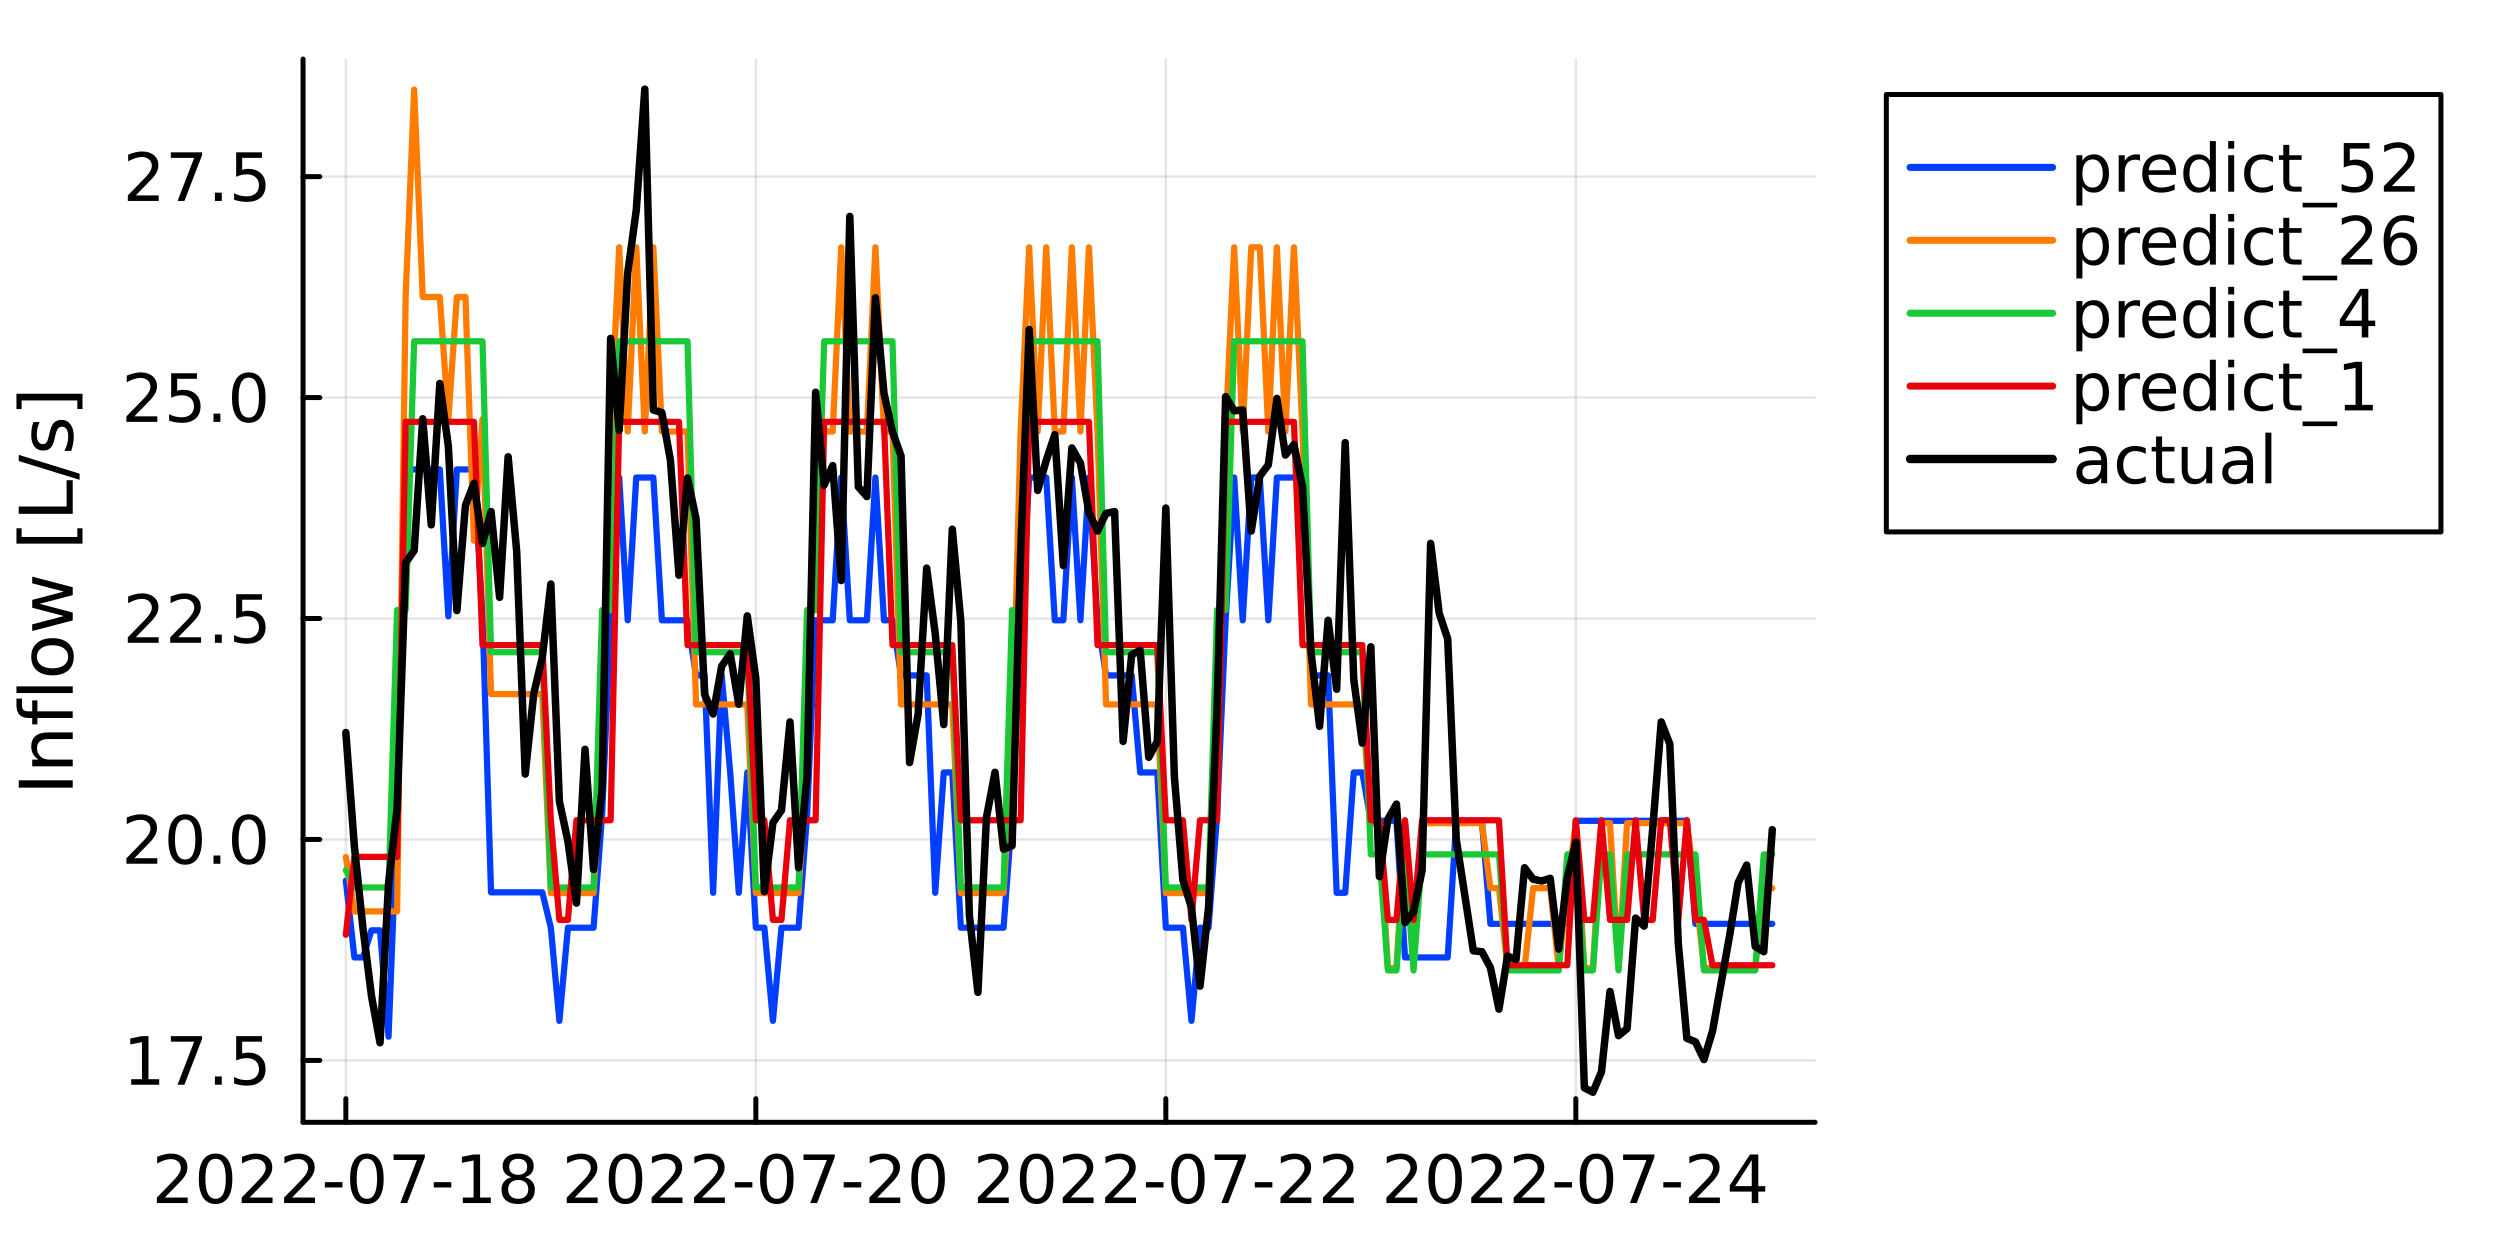 <?xml version="1.0" encoding="utf-8"?>
<svg xmlns="http://www.w3.org/2000/svg" xmlns:xlink="http://www.w3.org/1999/xlink" width="500" height="250" viewBox="0 0 2000 1000">
<rect x="0" y="0" width="2000" height="1000" fill="#333333" stroke="none"/>
<defs>
  <clipPath id="clip420">
    <rect x="0" y="0" width="2000" height="1000"/>
  </clipPath>
</defs>
<path clip-path="url(#clip420)" d="M0 1000 L2000 1000 L2000 0 L0 0  Z" fill="#ffffff" fill-rule="evenodd" fill-opacity="1"/>
<defs>
  <clipPath id="clip421">
    <rect x="400" y="0" width="1401" height="1000"/>
  </clipPath>
</defs>
<path clip-path="url(#clip420)" d="M242.442 897.848 L1452.06 897.848 L1452.06 47.244 L242.442 47.244  Z" fill="#ffffff" fill-rule="evenodd" fill-opacity="1"/>
<defs>
  <clipPath id="clip422">
    <rect x="242" y="47" width="1211" height="852"/>
  </clipPath>
</defs>
<polyline clip-path="url(#clip422)" style="stroke:#000000; stroke-linecap:round; stroke-linejoin:round; stroke-width:2; stroke-opacity:0.1; fill:none" points="276.676,897.848 276.676,47.244 "/>
<polyline clip-path="url(#clip422)" style="stroke:#000000; stroke-linecap:round; stroke-linejoin:round; stroke-width:2; stroke-opacity:0.1; fill:none" points="604.671,897.848 604.671,47.244 "/>
<polyline clip-path="url(#clip422)" style="stroke:#000000; stroke-linecap:round; stroke-linejoin:round; stroke-width:2; stroke-opacity:0.1; fill:none" points="932.666,897.848 932.666,47.244 "/>
<polyline clip-path="url(#clip422)" style="stroke:#000000; stroke-linecap:round; stroke-linejoin:round; stroke-width:2; stroke-opacity:0.1; fill:none" points="1260.66,897.848 1260.66,47.244 "/>
<polyline clip-path="url(#clip420)" style="stroke:#000000; stroke-linecap:round; stroke-linejoin:round; stroke-width:4; stroke-opacity:1; fill:none" points="242.442,897.848 1452.06,897.848 "/>
<polyline clip-path="url(#clip420)" style="stroke:#000000; stroke-linecap:round; stroke-linejoin:round; stroke-width:4; stroke-opacity:1; fill:none" points="276.676,897.848 276.676,878.95 "/>
<polyline clip-path="url(#clip420)" style="stroke:#000000; stroke-linecap:round; stroke-linejoin:round; stroke-width:4; stroke-opacity:1; fill:none" points="604.671,897.848 604.671,878.95 "/>
<polyline clip-path="url(#clip420)" style="stroke:#000000; stroke-linecap:round; stroke-linejoin:round; stroke-width:4; stroke-opacity:1; fill:none" points="932.666,897.848 932.666,878.95 "/>
<polyline clip-path="url(#clip420)" style="stroke:#000000; stroke-linecap:round; stroke-linejoin:round; stroke-width:4; stroke-opacity:1; fill:none" points="1260.66,897.848 1260.66,878.95 "/>
<path clip-path="url(#clip420)" d="M131.807 958.021 L150.166 958.021 L150.166 962.448 L125.479 962.448 L125.479 958.021 Q128.474 954.922 133.63 949.714 Q138.812 944.479 140.14 942.969 Q142.666 940.13 143.656 938.177 Q144.672 936.198 144.672 934.297 Q144.672 931.198 142.484 929.245 Q140.323 927.292 136.833 927.292 Q134.359 927.292 131.599 928.151 Q128.864 929.011 125.739 930.755 L125.739 925.443 Q128.916 924.167 131.677 923.516 Q134.437 922.865 136.729 922.865 Q142.771 922.865 146.364 925.886 Q149.958 928.906 149.958 933.958 Q149.958 936.354 149.047 938.516 Q148.161 940.651 145.791 943.568 Q145.14 944.323 141.651 947.943 Q138.161 951.536 131.807 958.021 Z" fill="#000000" fill-rule="nonzero" fill-opacity="1" /><path clip-path="url(#clip420)" d="M172.458 927.031 Q168.395 927.031 166.338 931.042 Q164.307 935.026 164.307 943.047 Q164.307 951.042 166.338 955.052 Q168.395 959.036 172.458 959.036 Q176.546 959.036 178.578 955.052 Q180.635 951.042 180.635 943.047 Q180.635 935.026 178.578 931.042 Q176.546 927.031 172.458 927.031 M172.458 922.865 Q178.994 922.865 182.432 928.047 Q185.895 933.203 185.895 943.047 Q185.895 952.865 182.432 958.047 Q178.994 963.203 172.458 963.203 Q165.921 963.203 162.458 958.047 Q159.02 952.865 159.02 943.047 Q159.02 933.203 162.458 928.047 Q165.921 922.865 172.458 922.865 Z" fill="#000000" fill-rule="nonzero" fill-opacity="1" /><path clip-path="url(#clip420)" d="M199.671 958.021 L218.031 958.021 L218.031 962.448 L193.343 962.448 L193.343 958.021 Q196.338 954.922 201.494 949.714 Q206.676 944.479 208.005 942.969 Q210.531 940.13 211.52 938.177 Q212.536 936.198 212.536 934.297 Q212.536 931.198 210.348 929.245 Q208.187 927.292 204.697 927.292 Q202.223 927.292 199.463 928.151 Q196.729 929.011 193.604 930.755 L193.604 925.443 Q196.781 924.167 199.541 923.516 Q202.302 922.865 204.593 922.865 Q210.635 922.865 214.229 925.886 Q217.822 928.906 217.822 933.958 Q217.822 936.354 216.911 938.516 Q216.025 940.651 213.656 943.568 Q213.005 944.323 209.515 947.943 Q206.025 951.536 199.671 958.021 Z" fill="#000000" fill-rule="nonzero" fill-opacity="1" /><path clip-path="url(#clip420)" d="M233.603 958.021 L251.963 958.021 L251.963 962.448 L227.275 962.448 L227.275 958.021 Q230.27 954.922 235.426 949.714 Q240.609 944.479 241.937 942.969 Q244.463 940.13 245.452 938.177 Q246.468 936.198 246.468 934.297 Q246.468 931.198 244.28 929.245 Q242.119 927.292 238.629 927.292 Q236.155 927.292 233.395 928.151 Q230.661 929.011 227.536 930.755 L227.536 925.443 Q230.713 924.167 233.473 923.516 Q236.234 922.865 238.525 922.865 Q244.567 922.865 248.161 925.886 Q251.754 928.906 251.754 933.958 Q251.754 936.354 250.843 938.516 Q249.957 940.651 247.588 943.568 Q246.937 944.323 243.447 947.943 Q239.958 951.536 233.603 958.021 Z" fill="#000000" fill-rule="nonzero" fill-opacity="1" /><path clip-path="url(#clip420)" d="M259.905 945.703 L273.942 945.703 L273.942 949.974 L259.905 949.974 L259.905 945.703 Z" fill="#000000" fill-rule="nonzero" fill-opacity="1" /><path clip-path="url(#clip420)" d="M293.499 927.031 Q289.436 927.031 287.379 931.042 Q285.348 935.026 285.348 943.047 Q285.348 951.042 287.379 955.052 Q289.436 959.036 293.499 959.036 Q297.587 959.036 299.619 955.052 Q301.676 951.042 301.676 943.047 Q301.676 935.026 299.619 931.042 Q297.587 927.031 293.499 927.031 M293.499 922.865 Q300.035 922.865 303.473 928.047 Q306.936 933.203 306.936 943.047 Q306.936 952.865 303.473 958.047 Q300.035 963.203 293.499 963.203 Q286.963 963.203 283.499 958.047 Q280.062 952.865 280.062 943.047 Q280.062 933.203 283.499 928.047 Q286.963 922.865 293.499 922.865 Z" fill="#000000" fill-rule="nonzero" fill-opacity="1" /><path clip-path="url(#clip420)" d="M314.853 923.568 L339.853 923.568 L339.853 925.807 L325.738 962.448 L320.244 962.448 L333.525 927.995 L314.853 927.995 L314.853 923.568 Z" fill="#000000" fill-rule="nonzero" fill-opacity="1" /><path clip-path="url(#clip420)" d="M347.014 945.703 L361.051 945.703 L361.051 949.974 L347.014 949.974 L347.014 945.703 Z" fill="#000000" fill-rule="nonzero" fill-opacity="1" /><path clip-path="url(#clip420)" d="M370.269 958.021 L378.863 958.021 L378.863 928.36 L369.514 930.235 L369.514 925.443 L378.811 923.568 L384.071 923.568 L384.071 958.021 L392.665 958.021 L392.665 962.448 L370.269 962.448 L370.269 958.021 Z" fill="#000000" fill-rule="nonzero" fill-opacity="1" /><path clip-path="url(#clip420)" d="M414.54 943.984 Q410.79 943.984 408.629 945.99 Q406.493 947.995 406.493 951.51 Q406.493 955.026 408.629 957.031 Q410.79 959.036 414.54 959.036 Q418.29 959.036 420.451 957.031 Q422.613 955 422.613 951.51 Q422.613 947.995 420.451 945.99 Q418.316 943.984 414.54 943.984 M409.28 941.745 Q405.894 940.912 403.993 938.594 Q402.118 936.276 402.118 932.943 Q402.118 928.281 405.425 925.573 Q408.759 922.865 414.54 922.865 Q420.347 922.865 423.654 925.573 Q426.962 928.281 426.962 932.943 Q426.962 936.276 425.061 938.594 Q423.186 940.912 419.826 941.745 Q423.628 942.63 425.738 945.208 Q427.873 947.786 427.873 951.51 Q427.873 957.161 424.41 960.182 Q420.972 963.203 414.54 963.203 Q408.108 963.203 404.644 960.182 Q401.207 957.161 401.207 951.51 Q401.207 947.786 403.342 945.208 Q405.477 942.63 409.28 941.745 M407.352 933.438 Q407.352 936.458 409.227 938.151 Q411.129 939.844 414.54 939.844 Q417.925 939.844 419.826 938.151 Q421.753 936.458 421.753 933.438 Q421.753 930.417 419.826 928.724 Q417.925 927.031 414.54 927.031 Q411.129 927.031 409.227 928.724 Q407.352 930.417 407.352 933.438 Z" fill="#000000" fill-rule="nonzero" fill-opacity="1" /><path clip-path="url(#clip420)" d="M459.75 958.021 L478.109 958.021 L478.109 962.448 L453.422 962.448 L453.422 958.021 Q456.417 954.922 461.573 949.714 Q466.755 944.479 468.083 942.969 Q470.609 940.13 471.599 938.177 Q472.614 936.198 472.614 934.297 Q472.614 931.198 470.427 929.245 Q468.265 927.292 464.776 927.292 Q462.302 927.292 459.541 928.151 Q456.807 929.011 453.682 930.755 L453.682 925.443 Q456.859 924.167 459.62 923.516 Q462.38 922.865 464.672 922.865 Q470.713 922.865 474.307 925.886 Q477.901 928.906 477.901 933.958 Q477.901 936.354 476.989 938.516 Q476.104 940.651 473.734 943.568 Q473.083 944.323 469.594 947.943 Q466.104 951.536 459.75 958.021 Z" fill="#000000" fill-rule="nonzero" fill-opacity="1" /><path clip-path="url(#clip420)" d="M500.401 927.031 Q496.338 927.031 494.281 931.042 Q492.25 935.026 492.25 943.047 Q492.25 951.042 494.281 955.052 Q496.338 959.036 500.401 959.036 Q504.489 959.036 506.52 955.052 Q508.578 951.042 508.578 943.047 Q508.578 935.026 506.52 931.042 Q504.489 927.031 500.401 927.031 M500.401 922.865 Q506.937 922.865 510.375 928.047 Q513.838 933.203 513.838 943.047 Q513.838 952.865 510.375 958.047 Q506.937 963.203 500.401 963.203 Q493.864 963.203 490.401 958.047 Q486.963 952.865 486.963 943.047 Q486.963 933.203 490.401 928.047 Q493.864 922.865 500.401 922.865 Z" fill="#000000" fill-rule="nonzero" fill-opacity="1" /><path clip-path="url(#clip420)" d="M527.614 958.021 L545.973 958.021 L545.973 962.448 L521.286 962.448 L521.286 958.021 Q524.281 954.922 529.437 949.714 Q534.619 944.479 535.947 942.969 Q538.473 940.13 539.463 938.177 Q540.479 936.198 540.479 934.297 Q540.479 931.198 538.291 929.245 Q536.13 927.292 532.64 927.292 Q530.166 927.292 527.406 928.151 Q524.671 929.011 521.546 930.755 L521.546 925.443 Q524.723 924.167 527.484 923.516 Q530.244 922.865 532.536 922.865 Q538.578 922.865 542.171 925.886 Q545.765 928.906 545.765 933.958 Q545.765 936.354 544.854 938.516 Q543.968 940.651 541.598 943.568 Q540.947 944.323 537.458 947.943 Q533.968 951.536 527.614 958.021 Z" fill="#000000" fill-rule="nonzero" fill-opacity="1" /><path clip-path="url(#clip420)" d="M561.546 958.021 L579.905 958.021 L579.905 962.448 L555.218 962.448 L555.218 958.021 Q558.213 954.922 563.369 949.714 Q568.551 944.479 569.879 942.969 Q572.405 940.13 573.395 938.177 Q574.411 936.198 574.411 934.297 Q574.411 931.198 572.223 929.245 Q570.062 927.292 566.572 927.292 Q564.098 927.292 561.338 928.151 Q558.603 929.011 555.478 930.755 L555.478 925.443 Q558.656 924.167 561.416 923.516 Q564.176 922.865 566.468 922.865 Q572.51 922.865 576.103 925.886 Q579.697 928.906 579.697 933.958 Q579.697 936.354 578.786 938.516 Q577.9 940.651 575.53 943.568 Q574.879 944.323 571.39 947.943 Q567.9 951.536 561.546 958.021 Z" fill="#000000" fill-rule="nonzero" fill-opacity="1" /><path clip-path="url(#clip420)" d="M587.848 945.703 L601.884 945.703 L601.884 949.974 L587.848 949.974 L587.848 945.703 Z" fill="#000000" fill-rule="nonzero" fill-opacity="1" /><path clip-path="url(#clip420)" d="M621.442 927.031 Q617.379 927.031 615.322 931.042 Q613.291 935.026 613.291 943.047 Q613.291 951.042 615.322 955.052 Q617.379 959.036 621.442 959.036 Q625.53 959.036 627.561 955.052 Q629.619 951.042 629.619 943.047 Q629.619 935.026 627.561 931.042 Q625.53 927.031 621.442 927.031 M621.442 922.865 Q627.978 922.865 631.416 928.047 Q634.879 933.203 634.879 943.047 Q634.879 952.865 631.416 958.047 Q627.978 963.203 621.442 963.203 Q614.905 963.203 611.442 958.047 Q608.004 952.865 608.004 943.047 Q608.004 933.203 611.442 928.047 Q614.905 922.865 621.442 922.865 Z" fill="#000000" fill-rule="nonzero" fill-opacity="1" /><path clip-path="url(#clip420)" d="M642.796 923.568 L667.796 923.568 L667.796 925.807 L653.681 962.448 L648.186 962.448 L661.467 927.995 L642.796 927.995 L642.796 923.568 Z" fill="#000000" fill-rule="nonzero" fill-opacity="1" /><path clip-path="url(#clip420)" d="M674.957 945.703 L688.993 945.703 L688.993 949.974 L674.957 949.974 L674.957 945.703 Z" fill="#000000" fill-rule="nonzero" fill-opacity="1" /><path clip-path="url(#clip420)" d="M701.832 958.021 L720.191 958.021 L720.191 962.448 L695.504 962.448 L695.504 958.021 Q698.499 954.922 703.655 949.714 Q708.837 944.479 710.165 942.969 Q712.691 940.13 713.681 938.177 Q714.696 936.198 714.696 934.297 Q714.696 931.198 712.509 929.245 Q710.347 927.292 706.858 927.292 Q704.384 927.292 701.624 928.151 Q698.889 929.011 695.764 930.755 L695.764 925.443 Q698.941 924.167 701.702 923.516 Q704.462 922.865 706.754 922.865 Q712.795 922.865 716.389 925.886 Q719.983 928.906 719.983 933.958 Q719.983 936.354 719.071 938.516 Q718.186 940.651 715.816 943.568 Q715.165 944.323 711.676 947.943 Q708.186 951.536 701.832 958.021 Z" fill="#000000" fill-rule="nonzero" fill-opacity="1" /><path clip-path="url(#clip420)" d="M742.483 927.031 Q738.42 927.031 736.363 931.042 Q734.332 935.026 734.332 943.047 Q734.332 951.042 736.363 955.052 Q738.42 959.036 742.483 959.036 Q746.571 959.036 748.602 955.052 Q750.66 951.042 750.66 943.047 Q750.66 935.026 748.602 931.042 Q746.571 927.031 742.483 927.031 M742.483 922.865 Q749.019 922.865 752.457 928.047 Q755.92 933.203 755.92 943.047 Q755.92 952.865 752.457 958.047 Q749.019 963.203 742.483 963.203 Q735.946 963.203 732.483 958.047 Q729.045 952.865 729.045 943.047 Q729.045 933.203 732.483 928.047 Q735.946 922.865 742.483 922.865 Z" fill="#000000" fill-rule="nonzero" fill-opacity="1" /><path clip-path="url(#clip420)" d="M788.643 958.021 L807.002 958.021 L807.002 962.448 L782.315 962.448 L782.315 958.021 Q785.31 954.922 790.466 949.714 Q795.648 944.479 796.976 942.969 Q799.502 940.13 800.492 938.177 Q801.508 936.198 801.508 934.297 Q801.508 931.198 799.32 929.245 Q797.159 927.292 793.669 927.292 Q791.195 927.292 788.435 928.151 Q785.7 929.011 782.575 930.755 L782.575 925.443 Q785.752 924.167 788.513 923.516 Q791.273 922.865 793.565 922.865 Q799.607 922.865 803.2 925.886 Q806.794 928.906 806.794 933.958 Q806.794 936.354 805.883 938.516 Q804.997 940.651 802.627 943.568 Q801.976 944.323 798.487 947.943 Q794.997 951.536 788.643 958.021 Z" fill="#000000" fill-rule="nonzero" fill-opacity="1" /><path clip-path="url(#clip420)" d="M829.294 927.031 Q825.231 927.031 823.174 931.042 Q821.143 935.026 821.143 943.047 Q821.143 951.042 823.174 955.052 Q825.231 959.036 829.294 959.036 Q833.382 959.036 835.414 955.052 Q837.471 951.042 837.471 943.047 Q837.471 935.026 835.414 931.042 Q833.382 927.031 829.294 927.031 M829.294 922.865 Q835.83 922.865 839.268 928.047 Q842.731 933.203 842.731 943.047 Q842.731 952.865 839.268 958.047 Q835.83 963.203 829.294 963.203 Q822.757 963.203 819.294 958.047 Q815.856 952.865 815.856 943.047 Q815.856 933.203 819.294 928.047 Q822.757 922.865 829.294 922.865 Z" fill="#000000" fill-rule="nonzero" fill-opacity="1" /><path clip-path="url(#clip420)" d="M856.507 958.021 L874.867 958.021 L874.867 962.448 L850.179 962.448 L850.179 958.021 Q853.174 954.922 858.33 949.714 Q863.512 944.479 864.841 942.969 Q867.367 940.13 868.356 938.177 Q869.372 936.198 869.372 934.297 Q869.372 931.198 867.184 929.245 Q865.023 927.292 861.533 927.292 Q859.059 927.292 856.299 928.151 Q853.565 929.011 850.44 930.755 L850.44 925.443 Q853.617 924.167 856.377 923.516 Q859.137 922.865 861.429 922.865 Q867.471 922.865 871.065 925.886 Q874.658 928.906 874.658 933.958 Q874.658 936.354 873.747 938.516 Q872.861 940.651 870.492 943.568 Q869.841 944.323 866.351 947.943 Q862.861 951.536 856.507 958.021 Z" fill="#000000" fill-rule="nonzero" fill-opacity="1" /><path clip-path="url(#clip420)" d="M890.439 958.021 L908.799 958.021 L908.799 962.448 L884.111 962.448 L884.111 958.021 Q887.106 954.922 892.262 949.714 Q897.445 944.479 898.773 942.969 Q901.299 940.13 902.288 938.177 Q903.304 936.198 903.304 934.297 Q903.304 931.198 901.116 929.245 Q898.955 927.292 895.465 927.292 Q892.991 927.292 890.231 928.151 Q887.497 929.011 884.372 930.755 L884.372 925.443 Q887.549 924.167 890.309 923.516 Q893.07 922.865 895.361 922.865 Q901.403 922.865 904.997 925.886 Q908.59 928.906 908.59 933.958 Q908.59 936.354 907.679 938.516 Q906.793 940.651 904.424 943.568 Q903.773 944.323 900.283 947.943 Q896.794 951.536 890.439 958.021 Z" fill="#000000" fill-rule="nonzero" fill-opacity="1" /><path clip-path="url(#clip420)" d="M916.741 945.703 L930.778 945.703 L930.778 949.974 L916.741 949.974 L916.741 945.703 Z" fill="#000000" fill-rule="nonzero" fill-opacity="1" /><path clip-path="url(#clip420)" d="M950.335 927.031 Q946.272 927.031 944.215 931.042 Q942.184 935.026 942.184 943.047 Q942.184 951.042 944.215 955.052 Q946.272 959.036 950.335 959.036 Q954.423 959.036 956.455 955.052 Q958.512 951.042 958.512 943.047 Q958.512 935.026 956.455 931.042 Q954.423 927.031 950.335 927.031 M950.335 922.865 Q956.871 922.865 960.309 928.047 Q963.772 933.203 963.772 943.047 Q963.772 952.865 960.309 958.047 Q956.871 963.203 950.335 963.203 Q943.799 963.203 940.335 958.047 Q936.897 952.865 936.897 943.047 Q936.897 933.203 940.335 928.047 Q943.799 922.865 950.335 922.865 Z" fill="#000000" fill-rule="nonzero" fill-opacity="1" /><path clip-path="url(#clip420)" d="M971.689 923.568 L996.689 923.568 L996.689 925.807 L982.574 962.448 L977.08 962.448 L990.361 927.995 L971.689 927.995 L971.689 923.568 Z" fill="#000000" fill-rule="nonzero" fill-opacity="1" /><path clip-path="url(#clip420)" d="M1003.85 945.703 L1017.89 945.703 L1017.89 949.974 L1003.85 949.974 L1003.85 945.703 Z" fill="#000000" fill-rule="nonzero" fill-opacity="1" /><path clip-path="url(#clip420)" d="M1030.73 958.021 L1049.08 958.021 L1049.08 962.448 L1024.4 962.448 L1024.4 958.021 Q1027.39 954.922 1032.55 949.714 Q1037.73 944.479 1039.06 942.969 Q1041.58 940.13 1042.57 938.177 Q1043.59 936.198 1043.59 934.297 Q1043.59 931.198 1041.4 929.245 Q1039.24 927.292 1035.75 927.292 Q1033.28 927.292 1030.52 928.151 Q1027.78 929.011 1024.66 930.755 L1024.66 925.443 Q1027.83 924.167 1030.59 923.516 Q1033.36 922.865 1035.65 922.865 Q1041.69 922.865 1045.28 925.886 Q1048.88 928.906 1048.88 933.958 Q1048.88 936.354 1047.96 938.516 Q1047.08 940.651 1044.71 943.568 Q1044.06 944.323 1040.57 947.943 Q1037.08 951.536 1030.73 958.021 Z" fill="#000000" fill-rule="nonzero" fill-opacity="1" /><path clip-path="url(#clip420)" d="M1064.66 958.021 L1083.02 958.021 L1083.02 962.448 L1058.33 962.448 L1058.33 958.021 Q1061.32 954.922 1066.48 949.714 Q1071.66 944.479 1072.99 942.969 Q1075.52 940.13 1076.51 938.177 Q1077.52 936.198 1077.52 934.297 Q1077.52 931.198 1075.33 929.245 Q1073.17 927.292 1069.68 927.292 Q1067.21 927.292 1064.45 928.151 Q1061.71 929.011 1058.59 930.755 L1058.59 925.443 Q1061.77 924.167 1064.53 923.516 Q1067.29 922.865 1069.58 922.865 Q1075.62 922.865 1079.21 925.886 Q1082.81 928.906 1082.81 933.958 Q1082.81 936.354 1081.9 938.516 Q1081.01 940.651 1078.64 943.568 Q1077.99 944.323 1074.5 947.943 Q1071.01 951.536 1064.66 958.021 Z" fill="#000000" fill-rule="nonzero" fill-opacity="1" /><path clip-path="url(#clip420)" d="M1115.47 958.021 L1133.83 958.021 L1133.83 962.448 L1109.14 962.448 L1109.14 958.021 Q1112.13 954.922 1117.29 949.714 Q1122.47 944.479 1123.8 942.969 Q1126.33 940.13 1127.31 938.177 Q1128.33 936.198 1128.33 934.297 Q1128.33 931.198 1126.14 929.245 Q1123.98 927.292 1120.49 927.292 Q1118.02 927.292 1115.26 928.151 Q1112.52 929.011 1109.4 930.755 L1109.4 925.443 Q1112.58 924.167 1115.34 923.516 Q1118.1 922.865 1120.39 922.865 Q1126.43 922.865 1130.02 925.886 Q1133.62 928.906 1133.62 933.958 Q1133.62 936.354 1132.71 938.516 Q1131.82 940.651 1129.45 943.568 Q1128.8 944.323 1125.31 947.943 Q1121.82 951.536 1115.47 958.021 Z" fill="#000000" fill-rule="nonzero" fill-opacity="1" /><path clip-path="url(#clip420)" d="M1156.12 927.031 Q1152.05 927.031 1150 931.042 Q1147.97 935.026 1147.97 943.047 Q1147.97 951.042 1150 955.052 Q1152.05 959.036 1156.12 959.036 Q1160.21 959.036 1162.24 955.052 Q1164.29 951.042 1164.29 943.047 Q1164.29 935.026 1162.24 931.042 Q1160.21 927.031 1156.12 927.031 M1156.12 922.865 Q1162.65 922.865 1166.09 928.047 Q1169.55 933.203 1169.55 943.047 Q1169.55 952.865 1166.09 958.047 Q1162.65 963.203 1156.12 963.203 Q1149.58 963.203 1146.12 958.047 Q1142.68 952.865 1142.68 943.047 Q1142.68 933.203 1146.12 928.047 Q1149.58 922.865 1156.12 922.865 Z" fill="#000000" fill-rule="nonzero" fill-opacity="1" /><path clip-path="url(#clip420)" d="M1183.33 958.021 L1201.69 958.021 L1201.69 962.448 L1177 962.448 L1177 958.021 Q1180 954.922 1185.15 949.714 Q1190.34 944.479 1191.66 942.969 Q1194.19 940.13 1195.18 938.177 Q1196.19 936.198 1196.19 934.297 Q1196.19 931.198 1194.01 929.245 Q1191.85 927.292 1188.36 927.292 Q1185.88 927.292 1183.12 928.151 Q1180.39 929.011 1177.26 930.755 L1177.26 925.443 Q1180.44 924.167 1183.2 923.516 Q1185.96 922.865 1188.25 922.865 Q1194.29 922.865 1197.89 925.886 Q1201.48 928.906 1201.48 933.958 Q1201.48 936.354 1200.57 938.516 Q1199.68 940.651 1197.31 943.568 Q1196.66 944.323 1193.17 947.943 Q1189.68 951.536 1183.33 958.021 Z" fill="#000000" fill-rule="nonzero" fill-opacity="1" /><path clip-path="url(#clip420)" d="M1217.26 958.021 L1235.62 958.021 L1235.62 962.448 L1210.93 962.448 L1210.93 958.021 Q1213.93 954.922 1219.09 949.714 Q1224.27 944.479 1225.6 942.969 Q1228.12 940.13 1229.11 938.177 Q1230.13 936.198 1230.13 934.297 Q1230.13 931.198 1227.94 929.245 Q1225.78 927.292 1222.29 927.292 Q1219.81 927.292 1217.05 928.151 Q1214.32 929.011 1211.19 930.755 L1211.19 925.443 Q1214.37 924.167 1217.13 923.516 Q1219.89 922.865 1222.18 922.865 Q1228.23 922.865 1231.82 925.886 Q1235.41 928.906 1235.41 933.958 Q1235.41 936.354 1234.5 938.516 Q1233.62 940.651 1231.25 943.568 Q1230.6 944.323 1227.11 947.943 Q1223.62 951.536 1217.26 958.021 Z" fill="#000000" fill-rule="nonzero" fill-opacity="1" /><path clip-path="url(#clip420)" d="M1243.56 945.703 L1257.6 945.703 L1257.6 949.974 L1243.56 949.974 L1243.56 945.703 Z" fill="#000000" fill-rule="nonzero" fill-opacity="1" /><path clip-path="url(#clip420)" d="M1277.16 927.031 Q1273.1 927.031 1271.04 931.042 Q1269.01 935.026 1269.01 943.047 Q1269.01 951.042 1271.04 955.052 Q1273.1 959.036 1277.16 959.036 Q1281.25 959.036 1283.28 955.052 Q1285.33 951.042 1285.33 943.047 Q1285.33 935.026 1283.28 931.042 Q1281.25 927.031 1277.16 927.031 M1277.16 922.865 Q1283.69 922.865 1287.13 928.047 Q1290.6 933.203 1290.6 943.047 Q1290.6 952.865 1287.13 958.047 Q1283.69 963.203 1277.16 963.203 Q1270.62 963.203 1267.16 958.047 Q1263.72 952.865 1263.72 943.047 Q1263.72 933.203 1267.16 928.047 Q1270.62 922.865 1277.16 922.865 Z" fill="#000000" fill-rule="nonzero" fill-opacity="1" /><path clip-path="url(#clip420)" d="M1298.51 923.568 L1323.51 923.568 L1323.51 925.807 L1309.4 962.448 L1303.9 962.448 L1317.18 927.995 L1298.51 927.995 L1298.51 923.568 Z" fill="#000000" fill-rule="nonzero" fill-opacity="1" /><path clip-path="url(#clip420)" d="M1330.67 945.703 L1344.71 945.703 L1344.71 949.974 L1330.67 949.974 L1330.67 945.703 Z" fill="#000000" fill-rule="nonzero" fill-opacity="1" /><path clip-path="url(#clip420)" d="M1357.55 958.021 L1375.91 958.021 L1375.91 962.448 L1351.22 962.448 L1351.22 958.021 Q1354.21 954.922 1359.37 949.714 Q1364.55 944.479 1365.88 942.969 Q1368.41 940.13 1369.4 938.177 Q1370.41 936.198 1370.41 934.297 Q1370.41 931.198 1368.23 929.245 Q1366.06 927.292 1362.57 927.292 Q1360.1 927.292 1357.34 928.151 Q1354.61 929.011 1351.48 930.755 L1351.48 925.443 Q1354.66 924.167 1357.42 923.516 Q1360.18 922.865 1362.47 922.865 Q1368.51 922.865 1372.11 925.886 Q1375.7 928.906 1375.7 933.958 Q1375.7 936.354 1374.79 938.516 Q1373.9 940.651 1371.53 943.568 Q1370.88 944.323 1367.39 947.943 Q1363.9 951.536 1357.55 958.021 Z" fill="#000000" fill-rule="nonzero" fill-opacity="1" /><path clip-path="url(#clip420)" d="M1401.4 928.151 L1388.12 948.906 L1401.4 948.906 L1401.4 928.151 M1400.02 923.568 L1406.64 923.568 L1406.64 948.906 L1412.18 948.906 L1412.18 953.281 L1406.64 953.281 L1406.64 962.448 L1401.4 962.448 L1401.4 953.281 L1383.85 953.281 L1383.85 948.203 L1400.02 923.568 Z" fill="#000000" fill-rule="nonzero" fill-opacity="1" /><polyline clip-path="url(#clip422)" style="stroke:#000000; stroke-linecap:round; stroke-linejoin:round; stroke-width:2; stroke-opacity:0.1; fill:none" points="242.442,848.322 1452.06,848.322 "/>
<polyline clip-path="url(#clip422)" style="stroke:#000000; stroke-linecap:round; stroke-linejoin:round; stroke-width:2; stroke-opacity:0.1; fill:none" points="242.442,671.569 1452.06,671.569 "/>
<polyline clip-path="url(#clip422)" style="stroke:#000000; stroke-linecap:round; stroke-linejoin:round; stroke-width:2; stroke-opacity:0.1; fill:none" points="242.442,494.817 1452.06,494.817 "/>
<polyline clip-path="url(#clip422)" style="stroke:#000000; stroke-linecap:round; stroke-linejoin:round; stroke-width:2; stroke-opacity:0.1; fill:none" points="242.442,318.064 1452.06,318.064 "/>
<polyline clip-path="url(#clip422)" style="stroke:#000000; stroke-linecap:round; stroke-linejoin:round; stroke-width:2; stroke-opacity:0.1; fill:none" points="242.442,141.312 1452.06,141.312 "/>
<polyline clip-path="url(#clip420)" style="stroke:#000000; stroke-linecap:round; stroke-linejoin:round; stroke-width:4; stroke-opacity:1; fill:none" points="242.442,897.848 242.442,47.244 "/>
<polyline clip-path="url(#clip420)" style="stroke:#000000; stroke-linecap:round; stroke-linejoin:round; stroke-width:4; stroke-opacity:1; fill:none" points="242.442,848.322 255.807,848.322 "/>
<polyline clip-path="url(#clip420)" style="stroke:#000000; stroke-linecap:round; stroke-linejoin:round; stroke-width:4; stroke-opacity:1; fill:none" points="242.442,671.569 255.807,671.569 "/>
<polyline clip-path="url(#clip420)" style="stroke:#000000; stroke-linecap:round; stroke-linejoin:round; stroke-width:4; stroke-opacity:1; fill:none" points="242.442,494.817 255.807,494.817 "/>
<polyline clip-path="url(#clip420)" style="stroke:#000000; stroke-linecap:round; stroke-linejoin:round; stroke-width:4; stroke-opacity:1; fill:none" points="242.442,318.064 255.807,318.064 "/>
<polyline clip-path="url(#clip420)" style="stroke:#000000; stroke-linecap:round; stroke-linejoin:round; stroke-width:4; stroke-opacity:1; fill:none" points="242.442,141.312 255.807,141.312 "/>
<path clip-path="url(#clip420)" d="M104.968 863.335 L113.562 863.335 L113.562 833.673 L104.213 835.548 L104.213 830.757 L113.51 828.882 L118.77 828.882 L118.77 863.335 L127.364 863.335 L127.364 867.762 L104.968 867.762 L104.968 863.335 Z" fill="#000000" fill-rule="nonzero" fill-opacity="1" /><path clip-path="url(#clip420)" d="M136.661 828.882 L161.661 828.882 L161.661 831.121 L147.546 867.762 L142.051 867.762 L155.333 833.309 L136.661 833.309 L136.661 828.882 Z" fill="#000000" fill-rule="nonzero" fill-opacity="1" /><path clip-path="url(#clip420)" d="M171.921 861.147 L177.416 861.147 L177.416 867.762 L171.921 867.762 L171.921 861.147 Z" fill="#000000" fill-rule="nonzero" fill-opacity="1" /><path clip-path="url(#clip420)" d="M188.926 828.882 L209.577 828.882 L209.577 833.309 L193.744 833.309 L193.744 842.84 Q194.89 842.449 196.035 842.267 Q197.181 842.059 198.327 842.059 Q204.838 842.059 208.64 845.627 Q212.442 849.194 212.442 855.288 Q212.442 861.564 208.535 865.054 Q204.629 868.517 197.52 868.517 Q195.072 868.517 192.52 868.1 Q189.994 867.684 187.286 866.85 L187.286 861.564 Q189.629 862.84 192.129 863.465 Q194.629 864.09 197.416 864.09 Q201.921 864.09 204.551 861.72 Q207.181 859.35 207.181 855.288 Q207.181 851.225 204.551 848.856 Q201.921 846.486 197.416 846.486 Q195.306 846.486 193.197 846.955 Q191.114 847.423 188.926 848.413 L188.926 828.882 Z" fill="#000000" fill-rule="nonzero" fill-opacity="1" /><path clip-path="url(#clip420)" d="M107.468 686.582 L125.828 686.582 L125.828 691.009 L101.14 691.009 L101.14 686.582 Q104.135 683.483 109.291 678.275 Q114.473 673.041 115.802 671.53 Q118.328 668.692 119.317 666.739 Q120.333 664.759 120.333 662.858 Q120.333 659.759 118.145 657.806 Q115.984 655.853 112.494 655.853 Q110.02 655.853 107.26 656.713 Q104.526 657.572 101.401 659.317 L101.401 654.004 Q104.578 652.728 107.338 652.077 Q110.098 651.426 112.39 651.426 Q118.432 651.426 122.025 654.447 Q125.619 657.468 125.619 662.52 Q125.619 664.916 124.708 667.077 Q123.822 669.213 121.453 672.129 Q120.802 672.884 117.312 676.504 Q113.822 680.098 107.468 686.582 Z" fill="#000000" fill-rule="nonzero" fill-opacity="1" /><path clip-path="url(#clip420)" d="M148.119 655.593 Q144.057 655.593 141.999 659.603 Q139.968 663.588 139.968 671.608 Q139.968 679.603 141.999 683.614 Q144.057 687.598 148.119 687.598 Q152.208 687.598 154.239 683.614 Q156.296 679.603 156.296 671.608 Q156.296 663.588 154.239 659.603 Q152.208 655.593 148.119 655.593 M148.119 651.426 Q154.655 651.426 158.093 656.608 Q161.557 661.765 161.557 671.608 Q161.557 681.426 158.093 686.608 Q154.655 691.765 148.119 691.765 Q141.583 691.765 138.119 686.608 Q134.682 681.426 134.682 671.608 Q134.682 661.765 138.119 656.608 Q141.583 651.426 148.119 651.426 Z" fill="#000000" fill-rule="nonzero" fill-opacity="1" /><path clip-path="url(#clip420)" d="M170.801 684.395 L176.296 684.395 L176.296 691.009 L170.801 691.009 L170.801 684.395 Z" fill="#000000" fill-rule="nonzero" fill-opacity="1" /><path clip-path="url(#clip420)" d="M199.004 655.593 Q194.942 655.593 192.884 659.603 Q190.853 663.588 190.853 671.608 Q190.853 679.603 192.884 683.614 Q194.942 687.598 199.004 687.598 Q203.093 687.598 205.124 683.614 Q207.181 679.603 207.181 671.608 Q207.181 663.588 205.124 659.603 Q203.093 655.593 199.004 655.593 M199.004 651.426 Q205.541 651.426 208.978 656.608 Q212.442 661.765 212.442 671.608 Q212.442 681.426 208.978 686.608 Q205.541 691.765 199.004 691.765 Q192.468 691.765 189.004 686.608 Q185.567 681.426 185.567 671.608 Q185.567 661.765 189.004 656.608 Q192.468 651.426 199.004 651.426 Z" fill="#000000" fill-rule="nonzero" fill-opacity="1" /><path clip-path="url(#clip420)" d="M108.588 509.83 L126.947 509.83 L126.947 514.257 L102.26 514.257 L102.26 509.83 Q105.255 506.731 110.411 501.522 Q115.593 496.288 116.921 494.778 Q119.447 491.939 120.437 489.986 Q121.453 488.007 121.453 486.106 Q121.453 483.007 119.265 481.054 Q117.104 479.101 113.614 479.101 Q111.14 479.101 108.38 479.96 Q105.645 480.819 102.52 482.564 L102.52 477.252 Q105.697 475.976 108.458 475.325 Q111.218 474.674 113.51 474.674 Q119.552 474.674 123.145 477.694 Q126.739 480.715 126.739 485.767 Q126.739 488.163 125.828 490.325 Q124.942 492.46 122.572 495.377 Q121.921 496.132 118.432 499.752 Q114.942 503.345 108.588 509.83 Z" fill="#000000" fill-rule="nonzero" fill-opacity="1" /><path clip-path="url(#clip420)" d="M142.52 509.83 L160.879 509.83 L160.879 514.257 L136.192 514.257 L136.192 509.83 Q139.187 506.731 144.343 501.522 Q149.525 496.288 150.853 494.778 Q153.379 491.939 154.369 489.986 Q155.385 488.007 155.385 486.106 Q155.385 483.007 153.197 481.054 Q151.036 479.101 147.546 479.101 Q145.072 479.101 142.312 479.96 Q139.577 480.819 136.452 482.564 L136.452 477.252 Q139.63 475.976 142.39 475.325 Q145.15 474.674 147.442 474.674 Q153.484 474.674 157.077 477.694 Q160.671 480.715 160.671 485.767 Q160.671 488.163 159.76 490.325 Q158.874 492.46 156.504 495.377 Q155.853 496.132 152.364 499.752 Q148.874 503.345 142.52 509.83 Z" fill="#000000" fill-rule="nonzero" fill-opacity="1" /><path clip-path="url(#clip420)" d="M171.921 507.642 L177.416 507.642 L177.416 514.257 L171.921 514.257 L171.921 507.642 Z" fill="#000000" fill-rule="nonzero" fill-opacity="1" /><path clip-path="url(#clip420)" d="M188.926 475.377 L209.577 475.377 L209.577 479.804 L193.744 479.804 L193.744 489.335 Q194.89 488.944 196.035 488.762 Q197.181 488.554 198.327 488.554 Q204.838 488.554 208.64 492.122 Q212.442 495.689 212.442 501.783 Q212.442 508.059 208.535 511.548 Q204.629 515.012 197.52 515.012 Q195.072 515.012 192.52 514.595 Q189.994 514.179 187.286 513.345 L187.286 508.059 Q189.629 509.335 192.129 509.96 Q194.629 510.585 197.416 510.585 Q201.921 510.585 204.551 508.215 Q207.181 505.845 207.181 501.783 Q207.181 497.72 204.551 495.351 Q201.921 492.981 197.416 492.981 Q195.306 492.981 193.197 493.45 Q191.114 493.918 188.926 494.908 L188.926 475.377 Z" fill="#000000" fill-rule="nonzero" fill-opacity="1" /><path clip-path="url(#clip420)" d="M107.468 333.077 L125.828 333.077 L125.828 337.504 L101.14 337.504 L101.14 333.077 Q104.135 329.978 109.291 324.77 Q114.473 319.536 115.802 318.025 Q118.328 315.187 119.317 313.234 Q120.333 311.254 120.333 309.353 Q120.333 306.254 118.145 304.301 Q115.984 302.348 112.494 302.348 Q110.02 302.348 107.26 303.208 Q104.526 304.067 101.401 305.812 L101.401 300.499 Q104.578 299.223 107.338 298.572 Q110.098 297.921 112.39 297.921 Q118.432 297.921 122.025 300.942 Q125.619 303.963 125.619 309.015 Q125.619 311.411 124.708 313.572 Q123.822 315.708 121.453 318.624 Q120.802 319.379 117.312 322.999 Q113.822 326.593 107.468 333.077 Z" fill="#000000" fill-rule="nonzero" fill-opacity="1" /><path clip-path="url(#clip420)" d="M136.921 298.624 L157.572 298.624 L157.572 303.051 L141.739 303.051 L141.739 312.583 Q142.885 312.192 144.031 312.01 Q145.176 311.801 146.322 311.801 Q152.833 311.801 156.635 315.369 Q160.437 318.937 160.437 325.03 Q160.437 331.306 156.53 334.796 Q152.624 338.259 145.515 338.259 Q143.067 338.259 140.515 337.843 Q137.989 337.426 135.281 336.593 L135.281 331.306 Q137.624 332.582 140.124 333.207 Q142.624 333.832 145.411 333.832 Q149.916 333.832 152.546 331.463 Q155.176 329.093 155.176 325.03 Q155.176 320.968 152.546 318.598 Q149.916 316.228 145.411 316.228 Q143.301 316.228 141.192 316.697 Q139.109 317.166 136.921 318.155 L136.921 298.624 Z" fill="#000000" fill-rule="nonzero" fill-opacity="1" /><path clip-path="url(#clip420)" d="M170.801 330.89 L176.296 330.89 L176.296 337.504 L170.801 337.504 L170.801 330.89 Z" fill="#000000" fill-rule="nonzero" fill-opacity="1" /><path clip-path="url(#clip420)" d="M199.004 302.088 Q194.942 302.088 192.884 306.098 Q190.853 310.083 190.853 318.103 Q190.853 326.098 192.884 330.108 Q194.942 334.093 199.004 334.093 Q203.093 334.093 205.124 330.108 Q207.181 326.098 207.181 318.103 Q207.181 310.083 205.124 306.098 Q203.093 302.088 199.004 302.088 M199.004 297.921 Q205.541 297.921 208.978 303.103 Q212.442 308.26 212.442 318.103 Q212.442 327.921 208.978 333.103 Q205.541 338.259 199.004 338.259 Q192.468 338.259 189.004 333.103 Q185.567 327.921 185.567 318.103 Q185.567 308.26 189.004 303.103 Q192.468 297.921 199.004 297.921 Z" fill="#000000" fill-rule="nonzero" fill-opacity="1" /><path clip-path="url(#clip420)" d="M108.588 156.325 L126.947 156.325 L126.947 160.752 L102.26 160.752 L102.26 156.325 Q105.255 153.226 110.411 148.017 Q115.593 142.783 116.921 141.273 Q119.447 138.434 120.437 136.481 Q121.453 134.502 121.453 132.601 Q121.453 129.502 119.265 127.549 Q117.104 125.596 113.614 125.596 Q111.14 125.596 108.38 126.455 Q105.645 127.314 102.52 129.059 L102.52 123.747 Q105.697 122.471 108.458 121.82 Q111.218 121.169 113.51 121.169 Q119.552 121.169 123.145 124.189 Q126.739 127.21 126.739 132.262 Q126.739 134.658 125.828 136.82 Q124.942 138.955 122.572 141.872 Q121.921 142.627 118.432 146.247 Q114.942 149.84 108.588 156.325 Z" fill="#000000" fill-rule="nonzero" fill-opacity="1" /><path clip-path="url(#clip420)" d="M136.661 121.872 L161.661 121.872 L161.661 124.111 L147.546 160.752 L142.051 160.752 L155.333 126.299 L136.661 126.299 L136.661 121.872 Z" fill="#000000" fill-rule="nonzero" fill-opacity="1" /><path clip-path="url(#clip420)" d="M171.921 154.137 L177.416 154.137 L177.416 160.752 L171.921 160.752 L171.921 154.137 Z" fill="#000000" fill-rule="nonzero" fill-opacity="1" /><path clip-path="url(#clip420)" d="M188.926 121.872 L209.577 121.872 L209.577 126.299 L193.744 126.299 L193.744 135.83 Q194.89 135.439 196.035 135.257 Q197.181 135.049 198.327 135.049 Q204.838 135.049 208.64 138.616 Q212.442 142.184 212.442 148.278 Q212.442 154.554 208.535 158.043 Q204.629 161.507 197.52 161.507 Q195.072 161.507 192.52 161.09 Q189.994 160.674 187.286 159.84 L187.286 154.554 Q189.629 155.83 192.129 156.455 Q194.629 157.08 197.416 157.08 Q201.921 157.08 204.551 154.71 Q207.181 152.34 207.181 148.278 Q207.181 144.215 204.551 141.846 Q201.921 139.476 197.416 139.476 Q195.306 139.476 193.197 139.945 Q191.114 140.413 188.926 141.403 L188.926 121.872 Z" fill="#000000" fill-rule="nonzero" fill-opacity="1" /><path clip-path="url(#clip420)" d="M14.98 630.097 L14.98 624.252 L58.18 624.252 L58.18 630.097 L14.98 630.097 Z" fill="#000000" fill-rule="nonzero" fill-opacity="1" /><path clip-path="url(#clip420)" d="M38.62 585.913 L58.18 585.913 L58.18 591.237 L38.794 591.237 Q34.193 591.237 31.907 593.031 Q29.621 594.825 29.621 598.413 Q29.621 602.725 32.37 605.213 Q35.119 607.702 39.864 607.702 L58.18 607.702 L58.18 613.054 L25.773 613.054 L25.773 607.702 L30.808 607.702 Q27.885 605.792 26.438 603.217 Q24.992 600.612 24.992 597.227 Q24.992 591.643 28.464 588.778 Q31.907 585.913 38.62 585.913 Z" fill="#000000" fill-rule="nonzero" fill-opacity="1" /><path clip-path="url(#clip420)" d="M13.157 558.888 L17.584 558.888 L17.584 563.981 Q17.584 566.845 18.742 567.974 Q19.899 569.073 22.908 569.073 L25.773 569.073 L25.773 560.306 L29.911 560.306 L29.911 569.073 L58.18 569.073 L58.18 574.426 L29.911 574.426 L29.911 579.519 L25.773 579.519 L25.773 574.426 L23.516 574.426 Q18.105 574.426 15.646 571.909 Q13.157 569.392 13.157 563.923 L13.157 558.888 Z" fill="#000000" fill-rule="nonzero" fill-opacity="1" /><path clip-path="url(#clip420)" d="M13.157 554.432 L13.157 549.108 L58.18 549.108 L58.18 554.432 L13.157 554.432 Z" fill="#000000" fill-rule="nonzero" fill-opacity="1" /><path clip-path="url(#clip420)" d="M29.506 525.41 Q29.506 529.693 32.862 532.181 Q36.19 534.669 42.005 534.669 Q47.821 534.669 51.178 532.21 Q54.505 529.722 54.505 525.41 Q54.505 521.157 51.149 518.668 Q47.792 516.18 42.005 516.18 Q36.247 516.18 32.891 518.668 Q29.506 521.157 29.506 525.41 M24.992 525.41 Q24.992 518.466 29.506 514.502 Q34.019 510.538 42.005 510.538 Q49.963 510.538 54.505 514.502 Q59.019 518.466 59.019 525.41 Q59.019 532.384 54.505 536.348 Q49.963 540.283 42.005 540.283 Q34.019 540.283 29.506 536.348 Q24.992 532.384 24.992 525.41 Z" fill="#000000" fill-rule="nonzero" fill-opacity="1" /><path clip-path="url(#clip420)" d="M25.773 504.809 L25.773 499.484 L51.062 492.829 L25.773 486.203 L25.773 479.924 L51.062 473.269 L25.773 466.643 L25.773 461.319 L58.18 469.797 L58.18 476.076 L31.618 483.049 L58.18 490.052 L58.18 496.331 L25.773 504.809 Z" fill="#000000" fill-rule="nonzero" fill-opacity="1" /><path clip-path="url(#clip420)" d="M13.157 434.902 L13.157 422.633 L17.295 422.633 L17.295 429.577 L61.855 429.577 L61.855 422.633 L65.993 422.633 L65.993 434.902 L13.157 434.902 Z" fill="#000000" fill-rule="nonzero" fill-opacity="1" /><path clip-path="url(#clip420)" d="M14.98 411.059 L14.98 405.214 L53.261 405.214 L53.261 384.178 L58.18 384.178 L58.18 411.059 L14.98 411.059 Z" fill="#000000" fill-rule="nonzero" fill-opacity="1" /><path clip-path="url(#clip420)" d="M14.98 368.814 L14.98 363.895 L63.678 378.941 L63.678 383.86 L14.98 368.814 Z" fill="#000000" fill-rule="nonzero" fill-opacity="1" /><path clip-path="url(#clip420)" d="M26.728 337.651 L31.762 337.651 Q30.605 339.908 30.026 342.338 Q29.448 344.769 29.448 347.373 Q29.448 351.337 30.663 353.334 Q31.878 355.301 34.309 355.301 Q36.161 355.301 37.231 353.883 Q38.273 352.466 39.228 348.183 L39.633 346.36 Q40.848 340.689 43.076 338.316 Q45.275 335.915 49.239 335.915 Q53.753 335.915 56.386 339.503 Q59.019 343.062 59.019 349.312 Q59.019 351.916 58.498 354.751 Q58.007 357.558 56.994 360.683 L51.496 360.683 Q53.03 357.732 53.811 354.867 Q54.563 352.003 54.563 349.196 Q54.563 345.434 53.29 343.409 Q51.988 341.383 49.644 341.383 Q47.474 341.383 46.317 342.859 Q45.159 344.306 44.089 349.254 L43.655 351.106 Q42.613 356.054 40.472 358.253 Q38.302 360.452 34.54 360.452 Q29.968 360.452 27.48 357.211 Q24.992 353.97 24.992 348.01 Q24.992 345.058 25.426 342.454 Q25.86 339.85 26.728 337.651 Z" fill="#000000" fill-rule="nonzero" fill-opacity="1" /><path clip-path="url(#clip420)" d="M13.157 314.995 L65.993 314.995 L65.993 327.263 L61.855 327.263 L61.855 320.348 L17.295 320.348 L17.295 327.263 L13.157 327.263 L13.157 314.995 Z" fill="#000000" fill-rule="nonzero" fill-opacity="1" /><polyline clip-path="url(#clip422)" style="stroke:#023eff; stroke-linecap:round; stroke-linejoin:round; stroke-width:5; stroke-opacity:1; fill:none" points="276.676,704.557 283.509,765.939 290.343,765.939 297.176,744.276 304.009,744.276 310.842,829.319 317.675,653.918 324.509,375.553 331.342,375.553 338.175,375.553 345.008,375.553 351.842,375.553 358.675,493.041 365.508,375.553 372.341,375.553 379.174,375.553 386.008,493.041 392.841,713.856 399.674,713.856 406.507,713.856 413.341,713.856 420.174,713.856 427.007,713.856 433.84,713.856 440.674,742.157 447.507,816.66 454.34,742.157 461.173,742.157 468.006,742.157 474.84,742.157 481.673,651.938 488.506,496.233 495.339,382.042 502.173,496.233 509.006,382.042 515.839,382.042 522.672,382.042 529.505,496.233 536.339,496.233 543.172,496.233 550.005,496.233 556.838,540.301 563.672,540.301 570.505,714.237 577.338,540.301 584.171,617.976 591.004,714.237 597.838,617.976 604.671,742.157 611.504,742.157 618.337,816.66 625.171,742.157 632.004,742.157 638.837,742.157 645.67,651.938 652.504,496.233 659.337,496.233 666.17,496.233 673.003,382.042 679.836,496.233 686.67,496.233 693.503,496.233 700.336,382.042 707.169,496.233 714.003,496.233 720.836,540.301 727.669,540.301 734.502,540.301 741.335,540.301 748.169,714.237 755.002,617.976 761.835,617.976 768.668,742.157 775.502,742.157 782.335,742.157 789.168,742.157 796.001,742.157 802.834,742.157 809.668,651.938 816.501,496.233 823.334,382.042 830.167,382.042 837.001,382.042 843.834,496.233 850.667,496.233 857.5,382.042 864.333,496.233 871.167,382.042 878,496.233 884.833,540.301 891.666,540.301 898.5,540.301 905.333,540.301 912.166,617.976 918.999,617.976 925.833,617.976 932.666,742.157 939.499,742.157 946.332,742.157 953.165,816.66 959.999,742.157 966.832,742.157 973.665,651.938 980.498,496.233 987.332,382.042 994.165,496.233 1001,382.042 1007.83,382.042 1014.66,496.233 1021.5,382.042 1028.33,382.042 1035.16,382.042 1042,382.042 1048.83,540.301 1055.66,540.301 1062.5,540.301 1069.33,714.237 1076.16,714.237 1083,617.976 1089.83,617.976 1096.66,656.653 1103.5,656.653 1110.33,656.653 1117.16,656.653 1124,765.95 1130.83,765.95 1137.66,765.95 1144.5,765.95 1151.33,765.95 1158.16,765.95 1165,656.653 1171.83,656.653 1178.66,656.653 1185.5,656.653 1192.33,739.072 1199.16,739.072 1205.99,739.072 1212.83,739.072 1219.66,739.072 1226.49,739.072 1233.33,739.072 1240.16,739.072 1246.99,739.072 1253.83,739.072 1260.66,656.653 1267.49,656.653 1274.33,656.653 1281.16,656.653 1287.99,656.653 1294.83,656.653 1301.66,656.653 1308.49,656.653 1315.33,656.653 1322.16,656.653 1328.99,656.653 1335.83,656.653 1342.66,656.653 1349.49,656.653 1356.33,739.072 1363.16,739.072 1369.99,739.072 1376.83,739.072 1383.66,739.072 1390.49,739.072 1397.33,739.072 1404.16,739.072 1410.99,739.072 1417.82,739.072 "/>
<polyline clip-path="url(#clip422)" style="stroke:#ff7c00; stroke-linecap:round; stroke-linejoin:round; stroke-width:5; stroke-opacity:1; fill:none" points="276.676,685.642 283.509,729.114 290.343,729.114 297.176,729.114 304.009,729.114 310.842,729.114 317.675,729.114 324.509,237.582 331.342,71.671 338.175,237.582 345.008,237.582 351.842,237.582 358.675,335.286 365.508,237.582 372.341,237.582 379.174,432.518 386.008,335.286 392.841,555.251 399.674,555.251 406.507,555.251 413.341,555.251 420.174,555.251 427.007,555.251 433.84,555.251 440.674,714.446 447.507,714.446 454.34,714.446 461.173,714.446 468.006,714.446 474.84,714.446 481.673,600.342 488.506,345.18 495.339,197.84 502.173,345.18 509.006,197.84 515.839,345.18 522.672,197.84 529.505,345.18 536.339,345.18 543.172,345.18 550.005,345.18 556.838,563.542 563.672,563.542 570.505,563.542 577.338,563.542 584.171,563.542 591.004,563.542 597.838,563.542 604.671,714.446 611.504,714.446 618.337,714.446 625.171,714.446 632.004,714.446 638.837,714.446 645.67,600.342 652.504,345.18 659.337,345.18 666.17,345.18 673.003,197.84 679.836,345.18 686.67,345.18 693.503,345.18 700.336,197.84 707.169,345.18 714.003,345.18 720.836,563.542 727.669,563.542 734.502,563.542 741.335,563.542 748.169,563.542 755.002,563.542 761.835,563.542 768.668,714.446 775.502,714.446 782.335,714.446 789.168,714.446 796.001,714.446 802.834,714.446 809.668,600.342 816.501,345.18 823.334,197.84 830.167,345.18 837.001,197.84 843.834,345.18 850.667,345.18 857.5,197.84 864.333,345.18 871.167,197.84 878,345.18 884.833,563.542 891.666,563.542 898.5,563.542 905.333,563.542 912.166,563.542 918.999,563.542 925.833,563.542 932.666,714.446 939.499,714.446 946.332,714.446 953.165,714.446 959.999,714.446 966.832,714.446 973.665,600.342 980.498,345.18 987.332,197.84 994.165,345.18 1001,197.84 1007.83,197.84 1014.66,345.18 1021.5,197.84 1028.33,345.18 1035.16,197.84 1042,345.18 1048.83,563.542 1055.66,563.542 1062.5,563.542 1069.33,563.542 1076.16,563.542 1083,563.542 1089.83,563.542 1096.66,658.505 1103.5,658.505 1110.33,774.467 1117.16,774.467 1124,658.505 1130.83,774.467 1137.66,658.505 1144.5,658.505 1151.33,658.505 1158.16,658.505 1165,658.505 1171.83,658.505 1178.66,658.505 1185.5,658.505 1192.33,710.5 1199.16,710.5 1205.99,774.467 1212.83,774.467 1219.66,774.467 1226.49,710.5 1233.33,710.5 1240.16,710.5 1246.99,774.467 1253.83,710.5 1260.66,658.505 1267.49,774.467 1274.33,774.467 1281.16,658.505 1287.99,658.505 1294.83,774.467 1301.66,658.505 1308.49,658.505 1315.33,658.505 1322.16,658.505 1328.99,658.505 1335.83,658.505 1342.66,658.505 1349.49,658.505 1356.33,710.5 1363.16,774.467 1369.99,774.467 1376.83,774.467 1383.66,774.467 1390.49,774.467 1397.33,774.467 1404.16,774.467 1410.99,710.5 1417.82,710.5 "/>
<polyline clip-path="url(#clip422)" style="stroke:#1ac938; stroke-linecap:round; stroke-linejoin:round; stroke-width:5; stroke-opacity:1; fill:none" points="276.676,696.169 283.509,709.972 290.343,709.972 297.176,709.972 304.009,709.972 310.842,709.972 317.675,488.065 324.509,488.065 331.342,273 338.175,273 345.008,273 351.842,273 358.675,273 365.508,273 372.341,273 379.174,273 386.008,273 392.841,521.769 399.674,521.769 406.507,521.769 413.341,521.769 420.174,521.769 427.007,521.769 433.84,521.769 440.674,709.972 447.507,709.972 454.34,709.972 461.173,709.972 468.006,709.972 474.84,709.972 481.673,488.065 488.506,488.065 495.339,273 502.173,273 509.006,273 515.839,273 522.672,273 529.505,273 536.339,273 543.172,273 550.005,273 556.838,521.769 563.672,521.769 570.505,521.769 577.338,521.769 584.171,521.769 591.004,521.769 597.838,521.769 604.671,709.972 611.504,709.972 618.337,709.972 625.171,709.972 632.004,709.972 638.837,709.972 645.67,488.065 652.504,488.065 659.337,273 666.17,273 673.003,273 679.836,273 686.67,273 693.503,273 700.336,273 707.169,273 714.003,273 720.836,521.769 727.669,521.769 734.502,521.769 741.335,521.769 748.169,521.769 755.002,521.769 761.835,521.769 768.668,709.972 775.502,709.972 782.335,709.972 789.168,709.972 796.001,709.972 802.834,709.972 809.668,488.065 816.501,488.065 823.334,273 830.167,273 837.001,273 843.834,273 850.667,273 857.5,273 864.333,273 871.167,273 878,273 884.833,521.769 891.666,521.769 898.5,521.769 905.333,521.769 912.166,521.769 918.999,521.769 925.833,521.769 932.666,709.972 939.499,709.972 946.332,709.972 953.165,709.972 959.999,709.972 966.832,709.972 973.665,488.065 980.498,488.065 987.332,273 994.165,273 1001,273 1007.83,273 1014.66,273 1021.5,273 1028.33,273 1035.16,273 1042,273 1048.83,521.769 1055.66,521.769 1062.5,521.769 1069.33,521.769 1076.16,521.769 1083,521.769 1089.83,521.769 1096.66,683.52 1103.5,683.52 1110.33,776.342 1117.16,776.342 1124,683.52 1130.83,776.342 1137.66,683.52 1144.5,683.52 1151.33,683.52 1158.16,683.52 1165,683.52 1171.83,683.52 1178.66,683.52 1185.5,683.52 1192.33,683.52 1199.16,683.52 1205.99,776.342 1212.83,776.342 1219.66,776.342 1226.49,776.342 1233.33,776.342 1240.16,776.342 1246.99,776.342 1253.83,683.52 1260.66,683.52 1267.49,776.342 1274.33,776.342 1281.16,683.52 1287.99,683.52 1294.83,776.342 1301.66,683.52 1308.49,683.52 1315.33,683.52 1322.16,683.52 1328.99,683.52 1335.83,683.52 1342.66,683.52 1349.49,683.52 1356.33,683.52 1363.16,776.342 1369.99,776.342 1376.83,776.342 1383.66,776.342 1390.49,776.342 1397.33,776.342 1404.16,776.342 1410.99,683.52 1417.82,683.52 "/>
<polyline clip-path="url(#clip422)" style="stroke:#e8000b; stroke-linecap:round; stroke-linejoin:round; stroke-width:5; stroke-opacity:1; fill:none" points="276.676,747.785 283.509,685.502 290.343,685.502 297.176,685.502 304.009,685.502 310.842,685.502 317.675,685.502 324.509,337.464 331.342,337.464 338.175,337.464 345.008,337.464 351.842,337.464 358.675,337.464 365.508,337.464 372.341,337.464 379.174,337.464 386.008,516.08 392.841,516.08 399.674,516.08 406.507,516.08 413.341,516.08 420.174,516.08 427.007,516.08 433.84,516.08 440.674,656.196 447.507,735.907 454.34,735.907 461.173,656.196 468.006,656.196 474.84,656.196 481.673,656.196 488.506,656.196 495.339,337.464 502.173,337.464 509.006,337.464 515.839,337.464 522.672,337.464 529.505,337.464 536.339,337.464 543.172,337.464 550.005,516.08 556.838,516.08 563.672,516.08 570.505,516.08 577.338,516.08 584.171,516.08 591.004,516.08 597.838,516.08 604.671,656.196 611.504,656.196 618.337,735.907 625.171,735.907 632.004,656.196 638.837,656.196 645.67,656.196 652.504,656.196 659.337,337.464 666.17,337.464 673.003,337.464 679.836,337.464 686.67,337.464 693.503,337.464 700.336,337.464 707.169,337.464 714.003,516.08 720.836,516.08 727.669,516.08 734.502,516.08 741.335,516.08 748.169,516.08 755.002,516.08 761.835,516.08 768.668,656.196 775.502,656.196 782.335,656.196 789.168,656.196 796.001,656.196 802.834,656.196 809.668,656.196 816.501,656.196 823.334,337.464 830.167,337.464 837.001,337.464 843.834,337.464 850.667,337.464 857.5,337.464 864.333,337.464 871.167,337.464 878,516.08 884.833,516.08 891.666,516.08 898.5,516.08 905.333,516.08 912.166,516.08 918.999,516.08 925.833,516.08 932.666,656.196 939.499,656.196 946.332,656.196 953.165,735.907 959.999,656.196 966.832,656.196 973.665,656.196 980.498,337.464 987.332,337.464 994.165,337.464 1001,337.464 1007.83,337.464 1014.66,337.464 1021.5,337.464 1028.33,337.464 1035.16,337.464 1042,516.08 1048.83,516.08 1055.66,516.08 1062.5,516.08 1069.33,516.08 1076.16,516.08 1083,516.08 1089.83,516.08 1096.66,656.196 1103.5,656.196 1110.33,735.907 1117.16,735.907 1124,656.196 1130.83,735.907 1137.66,656.196 1144.5,656.196 1151.33,656.196 1158.16,656.196 1165,656.196 1171.83,656.196 1178.66,656.196 1185.5,656.196 1192.33,656.196 1199.16,656.196 1205.99,772.186 1212.83,772.186 1219.66,772.186 1226.49,772.186 1233.33,772.186 1240.16,772.186 1246.99,772.186 1253.83,772.186 1260.66,656.196 1267.49,735.907 1274.33,735.907 1281.16,656.196 1287.99,735.907 1294.83,735.907 1301.66,735.907 1308.49,656.196 1315.33,735.907 1322.16,735.907 1328.99,656.196 1335.83,656.196 1342.66,735.907 1349.49,656.196 1356.33,735.907 1363.16,735.907 1369.99,772.186 1376.83,772.186 1383.66,772.186 1390.49,772.186 1397.33,772.186 1404.16,772.186 1410.99,772.186 1417.82,772.186 "/>
<polyline clip-path="url(#clip422)" style="stroke:#000000; stroke-linecap:round; stroke-linejoin:round; stroke-width:6; stroke-opacity:1; fill:none" points="276.676,586.021 283.509,677.225 290.343,742.27 297.176,796.71 304.009,834.182 310.842,706.92 317.675,646.824 324.509,450.275 331.342,440.377 338.175,335.033 345.008,419.874 351.842,306.752 358.675,356.95 365.508,488.454 372.341,404.32 379.174,386.644 386.008,434.721 392.841,409.269 399.674,477.849 406.507,365.434 413.341,441.084 420.174,619.251 427.007,554.913 433.84,525.925 440.674,467.243 447.507,641.168 454.34,672.983 461.173,722.474 468.006,599.454 474.84,695.608 481.673,631.27 488.506,270.695 495.339,344.224 502.173,218.376 509.006,168.178 515.839,71.318 522.672,327.962 529.505,330.083 536.339,368.262 543.172,460.173 550.005,382.402 556.838,414.925 563.672,555.62 570.505,571.174 577.338,532.995 584.171,523.097 591.004,563.397 597.838,492.696 604.671,542.893 611.504,713.283 618.337,658.136 625.171,648.238 632.004,577.537 638.837,694.194 645.67,620.665 652.504,313.822 659.337,388.058 666.17,372.504 673.003,464.415 679.836,173.127 686.67,389.472 693.503,397.249 700.336,238.172 707.169,314.529 714.003,345.638 720.836,364.727 727.669,610.059 734.502,571.174 741.335,454.517 748.169,506.836 755.002,579.658 761.835,423.409 768.668,496.938 775.502,732.372 782.335,793.882 789.168,653.894 796.001,617.837 802.834,679.346 809.668,676.518 816.501,442.498 823.334,263.625 830.167,392.3 837.001,368.262 843.834,347.759 850.667,452.396 857.5,358.364 864.333,370.383 871.167,409.976 878,424.823 884.833,410.683 891.666,409.269 898.5,593.091 905.333,523.804 912.166,520.269 918.999,605.817 925.833,593.091 932.666,406.441 939.499,621.372 946.332,704.092 953.165,726.009 959.999,788.933 966.832,726.009 973.665,566.225 980.498,317.357 987.332,328.669 994.165,327.962 1001,424.823 1007.83,380.988 1014.66,371.797 1021.5,318.771 1028.33,364.02 1035.16,355.536 1042,389.472 1048.83,521.683 1055.66,581.072 1062.5,496.231 1069.33,551.378 1076.16,354.122 1083,543.6 1089.83,594.505 1096.66,517.441 1103.5,701.264 1110.33,655.308 1117.16,643.289 1124,738.028 1130.83,729.544 1137.66,696.315 1144.5,434.721 1151.33,490.575 1158.16,511.078 1165,671.569 1171.83,716.111 1178.66,760.653 1185.5,761.36 1192.33,774.086 1199.16,807.315 1205.99,764.895 1212.83,767.723 1219.66,694.194 1226.49,703.385 1233.33,704.799 1240.16,702.678 1246.99,759.239 1253.83,701.971 1260.66,673.69 1267.49,870.239 1274.33,873.774 1281.16,857.513 1287.99,793.175 1294.83,828.526 1301.66,822.869 1308.49,734.493 1315.33,740.856 1322.16,663.085 1328.99,577.537 1335.83,595.212 1342.66,754.996 1349.49,830.647 1356.33,833.475 1363.16,847.615 1369.99,824.99 1376.83,786.812 1383.66,748.633 1390.49,706.213 1397.33,692.073 1404.16,757.118 1410.99,761.36 1417.82,663.792 "/>
<path clip-path="url(#clip420)" d="M1509.07 425.518 L1952.76 425.518 L1952.76 75.598 L1509.07 75.598  Z" fill="#ffffff" fill-rule="evenodd" fill-opacity="1"/>
<polyline clip-path="url(#clip420)" style="stroke:#000000; stroke-linecap:round; stroke-linejoin:round; stroke-width:4; stroke-opacity:1; fill:none" points="1509.07,425.518 1952.76,425.518 1952.76,75.598 1509.07,75.598 1509.07,425.518 "/>
<polyline clip-path="url(#clip420)" style="stroke:#023eff; stroke-linecap:round; stroke-linejoin:round; stroke-width:5.625; stroke-opacity:1; fill:none" points="1528.07,133.918 1642.09,133.918 "/>
<path clip-path="url(#clip420)" d="M1665.92 148.983 L1665.92 164.451 L1661.1 164.451 L1661.1 124.191 L1665.92 124.191 L1665.92 128.618 Q1667.43 126.014 1669.72 124.764 Q1672.04 123.488 1675.24 123.488 Q1680.55 123.488 1683.86 127.707 Q1687.19 131.925 1687.19 138.8 Q1687.19 145.675 1683.86 149.894 Q1680.55 154.113 1675.24 154.113 Q1672.04 154.113 1669.72 152.863 Q1667.43 151.587 1665.92 148.983 M1682.22 138.8 Q1682.22 133.514 1680.03 130.519 Q1677.87 127.498 1674.07 127.498 Q1670.26 127.498 1668.08 130.519 Q1665.92 133.514 1665.92 138.8 Q1665.92 144.087 1668.08 147.108 Q1670.26 150.102 1674.07 150.102 Q1677.87 150.102 1680.03 147.108 Q1682.22 144.087 1682.22 138.8 Z" fill="#000000" fill-rule="nonzero" fill-opacity="1" /><path clip-path="url(#clip420)" d="M1712.03 128.67 Q1711.23 128.201 1710.26 127.993 Q1709.33 127.759 1708.18 127.759 Q1704.12 127.759 1701.93 130.415 Q1699.77 133.045 1699.77 137.993 L1699.77 153.358 L1694.95 153.358 L1694.95 124.191 L1699.77 124.191 L1699.77 128.722 Q1701.28 126.066 1703.7 124.79 Q1706.12 123.488 1709.59 123.488 Q1710.08 123.488 1710.68 123.566 Q1711.28 123.618 1712.01 123.748 L1712.03 128.67 Z" fill="#000000" fill-rule="nonzero" fill-opacity="1" /><path clip-path="url(#clip420)" d="M1740.84 137.576 L1740.84 139.92 L1718.81 139.92 Q1719.12 144.868 1721.77 147.472 Q1724.46 150.05 1729.22 150.05 Q1731.98 150.05 1734.56 149.373 Q1737.16 148.696 1739.72 147.342 L1739.72 151.873 Q1737.14 152.967 1734.43 153.54 Q1731.72 154.113 1728.94 154.113 Q1721.96 154.113 1717.87 150.05 Q1713.81 145.988 1713.81 139.061 Q1713.81 131.899 1717.66 127.707 Q1721.54 123.488 1728.1 123.488 Q1733.99 123.488 1737.4 127.29 Q1740.84 131.066 1740.84 137.576 M1736.05 136.17 Q1735.99 132.238 1733.83 129.894 Q1731.7 127.55 1728.15 127.55 Q1724.14 127.55 1721.72 129.816 Q1719.33 132.082 1718.96 136.196 L1736.05 136.17 Z" fill="#000000" fill-rule="nonzero" fill-opacity="1" /><path clip-path="url(#clip420)" d="M1767.89 128.618 L1767.89 112.837 L1772.69 112.837 L1772.69 153.358 L1767.89 153.358 L1767.89 148.983 Q1766.38 151.587 1764.07 152.863 Q1761.77 154.113 1758.55 154.113 Q1753.26 154.113 1749.93 149.894 Q1746.62 145.675 1746.62 138.8 Q1746.62 131.925 1749.93 127.707 Q1753.26 123.488 1758.55 123.488 Q1761.77 123.488 1764.07 124.764 Q1766.38 126.014 1767.89 128.618 M1751.57 138.8 Q1751.57 144.087 1753.73 147.108 Q1755.91 150.102 1759.72 150.102 Q1763.52 150.102 1765.71 147.108 Q1767.89 144.087 1767.89 138.8 Q1767.89 133.514 1765.71 130.519 Q1763.52 127.498 1759.72 127.498 Q1755.91 127.498 1753.73 130.519 Q1751.57 133.514 1751.57 138.8 Z" fill="#000000" fill-rule="nonzero" fill-opacity="1" /><path clip-path="url(#clip420)" d="M1782.56 124.191 L1787.35 124.191 L1787.35 153.358 L1782.56 153.358 L1782.56 124.191 M1782.56 112.837 L1787.35 112.837 L1787.35 118.905 L1782.56 118.905 L1782.56 112.837 Z" fill="#000000" fill-rule="nonzero" fill-opacity="1" /><path clip-path="url(#clip420)" d="M1818.36 125.311 L1818.36 129.79 Q1816.33 128.67 1814.27 128.123 Q1812.24 127.55 1810.16 127.55 Q1805.5 127.55 1802.92 130.519 Q1800.34 133.462 1800.34 138.8 Q1800.34 144.139 1802.92 147.108 Q1805.5 150.05 1810.16 150.05 Q1812.24 150.05 1814.27 149.503 Q1816.33 148.93 1818.36 147.811 L1818.36 152.238 Q1816.36 153.175 1814.2 153.644 Q1812.06 154.113 1809.64 154.113 Q1803.05 154.113 1799.17 149.972 Q1795.29 145.832 1795.29 138.8 Q1795.29 131.665 1799.2 127.576 Q1803.13 123.488 1809.95 123.488 Q1812.16 123.488 1814.27 123.957 Q1816.38 124.399 1818.36 125.311 Z" fill="#000000" fill-rule="nonzero" fill-opacity="1" /><path clip-path="url(#clip420)" d="M1831.44 115.91 L1831.44 124.191 L1841.3 124.191 L1841.3 127.915 L1831.44 127.915 L1831.44 143.748 Q1831.44 147.316 1832.4 148.332 Q1833.39 149.347 1836.38 149.347 L1841.3 149.347 L1841.3 153.358 L1836.38 153.358 Q1830.84 153.358 1828.73 151.3 Q1826.62 149.217 1826.62 143.748 L1826.62 127.915 L1823.1 127.915 L1823.1 124.191 L1826.62 124.191 L1826.62 115.91 L1831.44 115.91 Z" fill="#000000" fill-rule="nonzero" fill-opacity="1" /><path clip-path="url(#clip420)" d="M1869.77 162.212 L1869.77 165.936 L1842.06 165.936 L1842.06 162.212 L1869.77 162.212 Z" fill="#000000" fill-rule="nonzero" fill-opacity="1" /><path clip-path="url(#clip420)" d="M1875 114.478 L1895.65 114.478 L1895.65 118.905 L1879.82 118.905 L1879.82 128.436 Q1880.97 128.045 1882.11 127.863 Q1883.26 127.655 1884.4 127.655 Q1890.91 127.655 1894.72 131.222 Q1898.52 134.79 1898.52 140.884 Q1898.52 147.16 1894.61 150.649 Q1890.71 154.113 1883.6 154.113 Q1881.15 154.113 1878.6 153.696 Q1876.07 153.279 1873.36 152.446 L1873.36 147.16 Q1875.71 148.436 1878.21 149.061 Q1880.71 149.686 1883.49 149.686 Q1888 149.686 1890.63 147.316 Q1893.26 144.946 1893.26 140.884 Q1893.26 136.821 1890.63 134.451 Q1888 132.082 1883.49 132.082 Q1881.38 132.082 1879.27 132.55 Q1877.19 133.019 1875 134.009 L1875 114.478 Z" fill="#000000" fill-rule="nonzero" fill-opacity="1" /><path clip-path="url(#clip420)" d="M1913.41 148.93 L1931.77 148.93 L1931.77 153.358 L1907.09 153.358 L1907.09 148.93 Q1910.08 145.832 1915.24 140.623 Q1920.42 135.389 1921.75 133.878 Q1924.27 131.04 1925.26 129.087 Q1926.28 127.108 1926.28 125.207 Q1926.28 122.108 1924.09 120.155 Q1921.93 118.201 1918.44 118.201 Q1915.97 118.201 1913.21 119.061 Q1910.47 119.92 1907.35 121.665 L1907.35 116.353 Q1910.52 115.077 1913.28 114.425 Q1916.04 113.774 1918.34 113.774 Q1924.38 113.774 1927.97 116.795 Q1931.56 119.816 1931.56 124.868 Q1931.56 127.264 1930.65 129.425 Q1929.77 131.561 1927.4 134.477 Q1926.75 135.233 1923.26 138.852 Q1919.77 142.446 1913.41 148.93 Z" fill="#000000" fill-rule="nonzero" fill-opacity="1" /><polyline clip-path="url(#clip420)" style="stroke:#ff7c00; stroke-linecap:round; stroke-linejoin:round; stroke-width:5.625; stroke-opacity:1; fill:none" points="1528.07,192.238 1642.09,192.238 "/>
<path clip-path="url(#clip420)" d="M1665.92 207.303 L1665.92 222.771 L1661.1 222.771 L1661.1 182.511 L1665.92 182.511 L1665.92 186.938 Q1667.43 184.334 1669.72 183.084 Q1672.04 181.808 1675.24 181.808 Q1680.55 181.808 1683.86 186.027 Q1687.19 190.245 1687.19 197.12 Q1687.19 203.995 1683.86 208.214 Q1680.55 212.433 1675.24 212.433 Q1672.04 212.433 1669.72 211.183 Q1667.43 209.907 1665.92 207.303 M1682.22 197.12 Q1682.22 191.834 1680.03 188.839 Q1677.87 185.818 1674.07 185.818 Q1670.26 185.818 1668.08 188.839 Q1665.92 191.834 1665.92 197.12 Q1665.92 202.407 1668.08 205.428 Q1670.26 208.422 1674.07 208.422 Q1677.87 208.422 1680.03 205.428 Q1682.22 202.407 1682.22 197.12 Z" fill="#000000" fill-rule="nonzero" fill-opacity="1" /><path clip-path="url(#clip420)" d="M1712.03 186.99 Q1711.23 186.521 1710.26 186.313 Q1709.33 186.079 1708.18 186.079 Q1704.12 186.079 1701.93 188.735 Q1699.77 191.365 1699.77 196.313 L1699.77 211.678 L1694.95 211.678 L1694.95 182.511 L1699.77 182.511 L1699.77 187.042 Q1701.28 184.386 1703.7 183.11 Q1706.12 181.808 1709.59 181.808 Q1710.08 181.808 1710.68 181.886 Q1711.28 181.938 1712.01 182.068 L1712.03 186.99 Z" fill="#000000" fill-rule="nonzero" fill-opacity="1" /><path clip-path="url(#clip420)" d="M1740.84 195.896 L1740.84 198.24 L1718.81 198.24 Q1719.12 203.188 1721.77 205.792 Q1724.46 208.37 1729.22 208.37 Q1731.98 208.37 1734.56 207.693 Q1737.16 207.016 1739.72 205.662 L1739.72 210.193 Q1737.14 211.287 1734.43 211.86 Q1731.72 212.433 1728.94 212.433 Q1721.96 212.433 1717.87 208.37 Q1713.81 204.308 1713.81 197.381 Q1713.81 190.219 1717.66 186.027 Q1721.54 181.808 1728.1 181.808 Q1733.99 181.808 1737.4 185.61 Q1740.84 189.386 1740.84 195.896 M1736.05 194.49 Q1735.99 190.558 1733.83 188.214 Q1731.7 185.87 1728.15 185.87 Q1724.14 185.87 1721.72 188.136 Q1719.33 190.402 1718.96 194.516 L1736.05 194.49 Z" fill="#000000" fill-rule="nonzero" fill-opacity="1" /><path clip-path="url(#clip420)" d="M1767.89 186.938 L1767.89 171.157 L1772.69 171.157 L1772.69 211.678 L1767.89 211.678 L1767.89 207.303 Q1766.38 209.907 1764.07 211.183 Q1761.77 212.433 1758.55 212.433 Q1753.26 212.433 1749.93 208.214 Q1746.62 203.995 1746.62 197.12 Q1746.62 190.245 1749.93 186.027 Q1753.26 181.808 1758.55 181.808 Q1761.77 181.808 1764.07 183.084 Q1766.38 184.334 1767.89 186.938 M1751.57 197.12 Q1751.57 202.407 1753.73 205.428 Q1755.91 208.422 1759.72 208.422 Q1763.52 208.422 1765.71 205.428 Q1767.89 202.407 1767.89 197.12 Q1767.89 191.834 1765.71 188.839 Q1763.52 185.818 1759.72 185.818 Q1755.91 185.818 1753.73 188.839 Q1751.57 191.834 1751.57 197.12 Z" fill="#000000" fill-rule="nonzero" fill-opacity="1" /><path clip-path="url(#clip420)" d="M1782.56 182.511 L1787.35 182.511 L1787.35 211.678 L1782.56 211.678 L1782.56 182.511 M1782.56 171.157 L1787.35 171.157 L1787.35 177.225 L1782.56 177.225 L1782.56 171.157 Z" fill="#000000" fill-rule="nonzero" fill-opacity="1" /><path clip-path="url(#clip420)" d="M1818.36 183.631 L1818.36 188.11 Q1816.33 186.99 1814.27 186.443 Q1812.24 185.87 1810.16 185.87 Q1805.5 185.87 1802.92 188.839 Q1800.34 191.782 1800.34 197.12 Q1800.34 202.459 1802.92 205.428 Q1805.5 208.37 1810.16 208.37 Q1812.24 208.37 1814.27 207.823 Q1816.33 207.25 1818.36 206.131 L1818.36 210.558 Q1816.36 211.495 1814.2 211.964 Q1812.06 212.433 1809.64 212.433 Q1803.05 212.433 1799.17 208.292 Q1795.29 204.152 1795.29 197.12 Q1795.29 189.985 1799.2 185.896 Q1803.13 181.808 1809.95 181.808 Q1812.16 181.808 1814.27 182.277 Q1816.38 182.719 1818.36 183.631 Z" fill="#000000" fill-rule="nonzero" fill-opacity="1" /><path clip-path="url(#clip420)" d="M1831.44 174.23 L1831.44 182.511 L1841.3 182.511 L1841.3 186.235 L1831.44 186.235 L1831.44 202.068 Q1831.44 205.636 1832.4 206.652 Q1833.39 207.667 1836.38 207.667 L1841.3 207.667 L1841.3 211.678 L1836.38 211.678 Q1830.84 211.678 1828.73 209.62 Q1826.62 207.537 1826.62 202.068 L1826.62 186.235 L1823.1 186.235 L1823.1 182.511 L1826.62 182.511 L1826.62 174.23 L1831.44 174.23 Z" fill="#000000" fill-rule="nonzero" fill-opacity="1" /><path clip-path="url(#clip420)" d="M1869.77 220.532 L1869.77 224.256 L1842.06 224.256 L1842.06 220.532 L1869.77 220.532 Z" fill="#000000" fill-rule="nonzero" fill-opacity="1" /><path clip-path="url(#clip420)" d="M1879.48 207.25 L1897.84 207.25 L1897.84 211.678 L1873.15 211.678 L1873.15 207.25 Q1876.15 204.152 1881.3 198.943 Q1886.49 193.709 1887.82 192.198 Q1890.34 189.36 1891.33 187.407 Q1892.35 185.428 1892.35 183.527 Q1892.35 180.428 1890.16 178.475 Q1888 176.521 1884.51 176.521 Q1882.03 176.521 1879.27 177.381 Q1876.54 178.24 1873.41 179.985 L1873.41 174.673 Q1876.59 173.397 1879.35 172.745 Q1882.11 172.094 1884.4 172.094 Q1890.45 172.094 1894.04 175.115 Q1897.63 178.136 1897.63 183.188 Q1897.63 185.584 1896.72 187.745 Q1895.84 189.881 1893.47 192.797 Q1892.82 193.553 1889.33 197.172 Q1885.84 200.766 1879.48 207.25 Z" fill="#000000" fill-rule="nonzero" fill-opacity="1" /><path clip-path="url(#clip420)" d="M1920.78 190.141 Q1917.24 190.141 1915.16 192.563 Q1913.1 194.985 1913.1 199.204 Q1913.1 203.396 1915.16 205.844 Q1917.24 208.266 1920.78 208.266 Q1924.33 208.266 1926.38 205.844 Q1928.47 203.396 1928.47 199.204 Q1928.47 194.985 1926.38 192.563 Q1924.33 190.141 1920.78 190.141 M1931.23 173.657 L1931.23 178.449 Q1929.25 177.511 1927.22 177.016 Q1925.21 176.521 1923.23 176.521 Q1918.02 176.521 1915.26 180.037 Q1912.53 183.553 1912.14 190.662 Q1913.67 188.396 1915.99 187.199 Q1918.31 185.975 1921.1 185.975 Q1926.96 185.975 1930.34 189.542 Q1933.75 193.084 1933.75 199.204 Q1933.75 205.193 1930.21 208.813 Q1926.67 212.433 1920.78 212.433 Q1914.04 212.433 1910.47 207.277 Q1906.9 202.094 1906.9 192.277 Q1906.9 183.058 1911.28 177.589 Q1915.65 172.094 1923.02 172.094 Q1925 172.094 1927.01 172.485 Q1929.04 172.876 1931.23 173.657 Z" fill="#000000" fill-rule="nonzero" fill-opacity="1" /><polyline clip-path="url(#clip420)" style="stroke:#1ac938; stroke-linecap:round; stroke-linejoin:round; stroke-width:5.625; stroke-opacity:1; fill:none" points="1528.07,250.558 1642.09,250.558 "/>
<path clip-path="url(#clip420)" d="M1665.92 265.623 L1665.92 281.091 L1661.1 281.091 L1661.1 240.831 L1665.92 240.831 L1665.92 245.258 Q1667.43 242.654 1669.72 241.404 Q1672.04 240.128 1675.24 240.128 Q1680.55 240.128 1683.86 244.347 Q1687.19 248.565 1687.19 255.44 Q1687.19 262.315 1683.86 266.534 Q1680.55 270.753 1675.24 270.753 Q1672.04 270.753 1669.72 269.503 Q1667.43 268.227 1665.92 265.623 M1682.22 255.44 Q1682.22 250.154 1680.03 247.159 Q1677.87 244.138 1674.07 244.138 Q1670.26 244.138 1668.08 247.159 Q1665.92 250.154 1665.92 255.44 Q1665.92 260.727 1668.08 263.748 Q1670.26 266.742 1674.07 266.742 Q1677.87 266.742 1680.03 263.748 Q1682.22 260.727 1682.22 255.44 Z" fill="#000000" fill-rule="nonzero" fill-opacity="1" /><path clip-path="url(#clip420)" d="M1712.03 245.31 Q1711.23 244.841 1710.26 244.633 Q1709.33 244.399 1708.18 244.399 Q1704.12 244.399 1701.93 247.055 Q1699.77 249.685 1699.77 254.633 L1699.77 269.998 L1694.95 269.998 L1694.95 240.831 L1699.77 240.831 L1699.77 245.362 Q1701.28 242.706 1703.7 241.43 Q1706.12 240.128 1709.59 240.128 Q1710.08 240.128 1710.68 240.206 Q1711.28 240.258 1712.01 240.388 L1712.03 245.31 Z" fill="#000000" fill-rule="nonzero" fill-opacity="1" /><path clip-path="url(#clip420)" d="M1740.84 254.216 L1740.84 256.56 L1718.81 256.56 Q1719.12 261.508 1721.77 264.112 Q1724.46 266.69 1729.22 266.69 Q1731.98 266.69 1734.56 266.013 Q1737.16 265.336 1739.72 263.982 L1739.72 268.513 Q1737.14 269.607 1734.43 270.18 Q1731.72 270.753 1728.94 270.753 Q1721.96 270.753 1717.87 266.69 Q1713.81 262.628 1713.81 255.701 Q1713.81 248.539 1717.66 244.347 Q1721.54 240.128 1728.1 240.128 Q1733.99 240.128 1737.4 243.93 Q1740.84 247.706 1740.84 254.216 M1736.05 252.81 Q1735.99 248.878 1733.83 246.534 Q1731.7 244.19 1728.15 244.19 Q1724.14 244.19 1721.72 246.456 Q1719.33 248.722 1718.96 252.836 L1736.05 252.81 Z" fill="#000000" fill-rule="nonzero" fill-opacity="1" /><path clip-path="url(#clip420)" d="M1767.89 245.258 L1767.89 229.477 L1772.69 229.477 L1772.69 269.998 L1767.89 269.998 L1767.89 265.623 Q1766.38 268.227 1764.07 269.503 Q1761.77 270.753 1758.55 270.753 Q1753.26 270.753 1749.93 266.534 Q1746.62 262.315 1746.62 255.44 Q1746.62 248.565 1749.93 244.347 Q1753.26 240.128 1758.55 240.128 Q1761.77 240.128 1764.07 241.404 Q1766.38 242.654 1767.89 245.258 M1751.57 255.44 Q1751.57 260.727 1753.73 263.748 Q1755.91 266.742 1759.72 266.742 Q1763.52 266.742 1765.71 263.748 Q1767.89 260.727 1767.89 255.44 Q1767.89 250.154 1765.71 247.159 Q1763.52 244.138 1759.72 244.138 Q1755.91 244.138 1753.73 247.159 Q1751.57 250.154 1751.57 255.44 Z" fill="#000000" fill-rule="nonzero" fill-opacity="1" /><path clip-path="url(#clip420)" d="M1782.56 240.831 L1787.35 240.831 L1787.35 269.998 L1782.56 269.998 L1782.56 240.831 M1782.56 229.477 L1787.35 229.477 L1787.35 235.545 L1782.56 235.545 L1782.56 229.477 Z" fill="#000000" fill-rule="nonzero" fill-opacity="1" /><path clip-path="url(#clip420)" d="M1818.36 241.951 L1818.36 246.43 Q1816.33 245.31 1814.27 244.763 Q1812.24 244.19 1810.16 244.19 Q1805.5 244.19 1802.92 247.159 Q1800.34 250.102 1800.34 255.44 Q1800.34 260.779 1802.92 263.748 Q1805.5 266.69 1810.16 266.69 Q1812.24 266.69 1814.27 266.143 Q1816.33 265.57 1818.36 264.451 L1818.36 268.878 Q1816.36 269.815 1814.2 270.284 Q1812.06 270.753 1809.64 270.753 Q1803.05 270.753 1799.17 266.612 Q1795.29 262.472 1795.29 255.44 Q1795.29 248.305 1799.2 244.216 Q1803.13 240.128 1809.95 240.128 Q1812.16 240.128 1814.27 240.597 Q1816.38 241.039 1818.36 241.951 Z" fill="#000000" fill-rule="nonzero" fill-opacity="1" /><path clip-path="url(#clip420)" d="M1831.44 232.55 L1831.44 240.831 L1841.3 240.831 L1841.3 244.555 L1831.44 244.555 L1831.44 260.388 Q1831.44 263.956 1832.4 264.972 Q1833.39 265.987 1836.38 265.987 L1841.3 265.987 L1841.3 269.998 L1836.38 269.998 Q1830.84 269.998 1828.73 267.94 Q1826.62 265.857 1826.62 260.388 L1826.62 244.555 L1823.1 244.555 L1823.1 240.831 L1826.62 240.831 L1826.62 232.55 L1831.44 232.55 Z" fill="#000000" fill-rule="nonzero" fill-opacity="1" /><path clip-path="url(#clip420)" d="M1869.77 278.852 L1869.77 282.576 L1842.06 282.576 L1842.06 278.852 L1869.77 278.852 Z" fill="#000000" fill-rule="nonzero" fill-opacity="1" /><path clip-path="url(#clip420)" d="M1889.4 235.701 L1876.12 256.456 L1889.4 256.456 L1889.4 235.701 M1888.02 231.118 L1894.64 231.118 L1894.64 256.456 L1900.18 256.456 L1900.18 260.831 L1894.64 260.831 L1894.64 269.998 L1889.4 269.998 L1889.4 260.831 L1871.85 260.831 L1871.85 255.753 L1888.02 231.118 Z" fill="#000000" fill-rule="nonzero" fill-opacity="1" /><polyline clip-path="url(#clip420)" style="stroke:#e8000b; stroke-linecap:round; stroke-linejoin:round; stroke-width:5.625; stroke-opacity:1; fill:none" points="1528.07,308.878 1642.09,308.878 "/>
<path clip-path="url(#clip420)" d="M1665.92 323.943 L1665.92 339.411 L1661.1 339.411 L1661.1 299.151 L1665.92 299.151 L1665.92 303.578 Q1667.43 300.974 1669.72 299.724 Q1672.04 298.448 1675.24 298.448 Q1680.55 298.448 1683.86 302.667 Q1687.19 306.885 1687.19 313.76 Q1687.19 320.635 1683.86 324.854 Q1680.55 329.073 1675.24 329.073 Q1672.04 329.073 1669.72 327.823 Q1667.43 326.547 1665.92 323.943 M1682.22 313.76 Q1682.22 308.474 1680.03 305.479 Q1677.87 302.458 1674.07 302.458 Q1670.26 302.458 1668.08 305.479 Q1665.92 308.474 1665.92 313.76 Q1665.92 319.047 1668.08 322.068 Q1670.26 325.062 1674.07 325.062 Q1677.87 325.062 1680.03 322.068 Q1682.22 319.047 1682.22 313.76 Z" fill="#000000" fill-rule="nonzero" fill-opacity="1" /><path clip-path="url(#clip420)" d="M1712.03 303.63 Q1711.23 303.161 1710.26 302.953 Q1709.33 302.719 1708.18 302.719 Q1704.12 302.719 1701.93 305.375 Q1699.77 308.005 1699.77 312.953 L1699.77 328.318 L1694.95 328.318 L1694.95 299.151 L1699.77 299.151 L1699.77 303.682 Q1701.28 301.026 1703.7 299.75 Q1706.12 298.448 1709.59 298.448 Q1710.08 298.448 1710.68 298.526 Q1711.28 298.578 1712.01 298.708 L1712.03 303.63 Z" fill="#000000" fill-rule="nonzero" fill-opacity="1" /><path clip-path="url(#clip420)" d="M1740.84 312.536 L1740.84 314.88 L1718.81 314.88 Q1719.12 319.828 1721.77 322.432 Q1724.46 325.01 1729.22 325.01 Q1731.98 325.01 1734.56 324.333 Q1737.16 323.656 1739.72 322.302 L1739.72 326.833 Q1737.14 327.927 1734.43 328.5 Q1731.72 329.073 1728.94 329.073 Q1721.96 329.073 1717.87 325.01 Q1713.81 320.948 1713.81 314.021 Q1713.81 306.859 1717.66 302.667 Q1721.54 298.448 1728.1 298.448 Q1733.99 298.448 1737.4 302.25 Q1740.84 306.026 1740.84 312.536 M1736.05 311.13 Q1735.99 307.198 1733.83 304.854 Q1731.7 302.51 1728.15 302.51 Q1724.14 302.51 1721.72 304.776 Q1719.33 307.042 1718.96 311.156 L1736.05 311.13 Z" fill="#000000" fill-rule="nonzero" fill-opacity="1" /><path clip-path="url(#clip420)" d="M1767.89 303.578 L1767.89 287.797 L1772.69 287.797 L1772.69 328.318 L1767.89 328.318 L1767.89 323.943 Q1766.38 326.547 1764.07 327.823 Q1761.77 329.073 1758.55 329.073 Q1753.26 329.073 1749.93 324.854 Q1746.62 320.635 1746.62 313.76 Q1746.62 306.885 1749.93 302.667 Q1753.26 298.448 1758.55 298.448 Q1761.77 298.448 1764.07 299.724 Q1766.38 300.974 1767.89 303.578 M1751.57 313.76 Q1751.57 319.047 1753.73 322.068 Q1755.91 325.062 1759.72 325.062 Q1763.52 325.062 1765.71 322.068 Q1767.89 319.047 1767.89 313.76 Q1767.89 308.474 1765.71 305.479 Q1763.52 302.458 1759.72 302.458 Q1755.91 302.458 1753.73 305.479 Q1751.57 308.474 1751.57 313.76 Z" fill="#000000" fill-rule="nonzero" fill-opacity="1" /><path clip-path="url(#clip420)" d="M1782.56 299.151 L1787.35 299.151 L1787.35 328.318 L1782.56 328.318 L1782.56 299.151 M1782.56 287.797 L1787.35 287.797 L1787.35 293.865 L1782.56 293.865 L1782.56 287.797 Z" fill="#000000" fill-rule="nonzero" fill-opacity="1" /><path clip-path="url(#clip420)" d="M1818.36 300.271 L1818.36 304.75 Q1816.33 303.63 1814.27 303.083 Q1812.24 302.51 1810.16 302.51 Q1805.5 302.51 1802.92 305.479 Q1800.34 308.422 1800.34 313.76 Q1800.34 319.099 1802.92 322.068 Q1805.5 325.01 1810.16 325.01 Q1812.24 325.01 1814.27 324.463 Q1816.33 323.89 1818.36 322.771 L1818.36 327.198 Q1816.36 328.135 1814.2 328.604 Q1812.06 329.073 1809.64 329.073 Q1803.05 329.073 1799.17 324.932 Q1795.29 320.792 1795.29 313.76 Q1795.29 306.625 1799.2 302.536 Q1803.13 298.448 1809.95 298.448 Q1812.16 298.448 1814.27 298.917 Q1816.38 299.359 1818.36 300.271 Z" fill="#000000" fill-rule="nonzero" fill-opacity="1" /><path clip-path="url(#clip420)" d="M1831.44 290.87 L1831.44 299.151 L1841.3 299.151 L1841.3 302.875 L1831.44 302.875 L1831.44 318.708 Q1831.44 322.276 1832.4 323.292 Q1833.39 324.307 1836.38 324.307 L1841.3 324.307 L1841.3 328.318 L1836.38 328.318 Q1830.84 328.318 1828.73 326.26 Q1826.62 324.177 1826.62 318.708 L1826.62 302.875 L1823.1 302.875 L1823.1 299.151 L1826.62 299.151 L1826.62 290.87 L1831.44 290.87 Z" fill="#000000" fill-rule="nonzero" fill-opacity="1" /><path clip-path="url(#clip420)" d="M1869.77 337.172 L1869.77 340.896 L1842.06 340.896 L1842.06 337.172 L1869.77 337.172 Z" fill="#000000" fill-rule="nonzero" fill-opacity="1" /><path clip-path="url(#clip420)" d="M1875.86 323.89 L1884.46 323.89 L1884.46 294.229 L1875.11 296.104 L1875.11 291.313 L1884.4 289.438 L1889.66 289.438 L1889.66 323.89 L1898.26 323.89 L1898.26 328.318 L1875.86 328.318 L1875.86 323.89 Z" fill="#000000" fill-rule="nonzero" fill-opacity="1" /><polyline clip-path="url(#clip420)" style="stroke:#000000; stroke-linecap:round; stroke-linejoin:round; stroke-width:6.75; stroke-opacity:1; fill:none" points="1528.07,367.198 1642.09,367.198 "/>
<path clip-path="url(#clip420)" d="M1676.18 371.976 Q1670.37 371.976 1668.13 373.304 Q1665.89 374.632 1665.89 377.836 Q1665.89 380.388 1667.56 381.898 Q1669.25 383.382 1672.14 383.382 Q1676.12 383.382 1678.52 380.57 Q1680.94 377.731 1680.94 373.044 L1680.94 371.976 L1676.18 371.976 M1685.73 369.997 L1685.73 386.638 L1680.94 386.638 L1680.94 382.21 Q1679.3 384.867 1676.85 386.143 Q1674.4 387.393 1670.86 387.393 Q1666.38 387.393 1663.73 384.893 Q1661.1 382.367 1661.1 378.148 Q1661.1 373.226 1664.38 370.726 Q1667.69 368.226 1674.22 368.226 L1680.94 368.226 L1680.94 367.757 Q1680.94 364.45 1678.75 362.653 Q1676.59 360.83 1672.66 360.83 Q1670.16 360.83 1667.79 361.429 Q1665.42 362.028 1663.23 363.226 L1663.23 358.799 Q1665.86 357.784 1668.34 357.289 Q1670.81 356.768 1673.15 356.768 Q1679.48 356.768 1682.61 360.049 Q1685.73 363.33 1685.73 369.997 Z" fill="#000000" fill-rule="nonzero" fill-opacity="1" /><path clip-path="url(#clip420)" d="M1716.59 358.591 L1716.59 363.07 Q1714.56 361.95 1712.5 361.403 Q1710.47 360.83 1708.39 360.83 Q1703.73 360.83 1701.15 363.799 Q1698.57 366.742 1698.57 372.08 Q1698.57 377.419 1701.15 380.388 Q1703.73 383.33 1708.39 383.33 Q1710.47 383.33 1712.5 382.783 Q1714.56 382.21 1716.59 381.091 L1716.59 385.518 Q1714.59 386.455 1712.43 386.924 Q1710.29 387.393 1707.87 387.393 Q1701.28 387.393 1697.4 383.252 Q1693.52 379.112 1693.52 372.08 Q1693.52 364.945 1697.43 360.856 Q1701.36 356.768 1708.18 356.768 Q1710.39 356.768 1712.5 357.237 Q1714.61 357.679 1716.59 358.591 Z" fill="#000000" fill-rule="nonzero" fill-opacity="1" /><path clip-path="url(#clip420)" d="M1729.66 349.19 L1729.66 357.471 L1739.53 357.471 L1739.53 361.195 L1729.66 361.195 L1729.66 377.028 Q1729.66 380.596 1730.63 381.612 Q1731.62 382.627 1734.61 382.627 L1739.53 382.627 L1739.53 386.638 L1734.61 386.638 Q1729.07 386.638 1726.96 384.58 Q1724.85 382.497 1724.85 377.028 L1724.85 361.195 L1721.33 361.195 L1721.33 357.471 L1724.85 357.471 L1724.85 349.19 L1729.66 349.19 Z" fill="#000000" fill-rule="nonzero" fill-opacity="1" /><path clip-path="url(#clip420)" d="M1745.34 375.127 L1745.34 357.471 L1750.13 357.471 L1750.13 374.945 Q1750.13 379.086 1751.75 381.169 Q1753.36 383.226 1756.59 383.226 Q1760.47 383.226 1762.71 380.752 Q1764.98 378.278 1764.98 374.007 L1764.98 357.471 L1769.77 357.471 L1769.77 386.638 L1764.98 386.638 L1764.98 382.158 Q1763.23 384.815 1760.91 386.117 Q1758.62 387.393 1755.58 387.393 Q1750.55 387.393 1747.95 384.268 Q1745.34 381.143 1745.34 375.127 M1757.4 356.768 L1757.4 356.768 Z" fill="#000000" fill-rule="nonzero" fill-opacity="1" /><path clip-path="url(#clip420)" d="M1792.89 371.976 Q1787.09 371.976 1784.85 373.304 Q1782.61 374.632 1782.61 377.836 Q1782.61 380.388 1784.27 381.898 Q1785.97 383.382 1788.86 383.382 Q1792.84 383.382 1795.24 380.57 Q1797.66 377.731 1797.66 373.044 L1797.66 371.976 L1792.89 371.976 M1802.45 369.997 L1802.45 386.638 L1797.66 386.638 L1797.66 382.21 Q1796.02 384.867 1793.57 386.143 Q1791.12 387.393 1787.58 387.393 Q1783.1 387.393 1780.45 384.893 Q1777.82 382.367 1777.82 378.148 Q1777.82 373.226 1781.1 370.726 Q1784.4 368.226 1790.94 368.226 L1797.66 368.226 L1797.66 367.757 Q1797.66 364.45 1795.47 362.653 Q1793.31 360.83 1789.38 360.83 Q1786.88 360.83 1784.51 361.429 Q1782.14 362.028 1779.95 363.226 L1779.95 358.799 Q1782.58 357.784 1785.06 357.289 Q1787.53 356.768 1789.87 356.768 Q1796.2 356.768 1799.33 360.049 Q1802.45 363.33 1802.45 369.997 Z" fill="#000000" fill-rule="nonzero" fill-opacity="1" /><path clip-path="url(#clip420)" d="M1812.32 346.117 L1817.11 346.117 L1817.11 386.638 L1812.32 386.638 L1812.32 346.117 Z" fill="#000000" fill-rule="nonzero" fill-opacity="1" /></svg>
